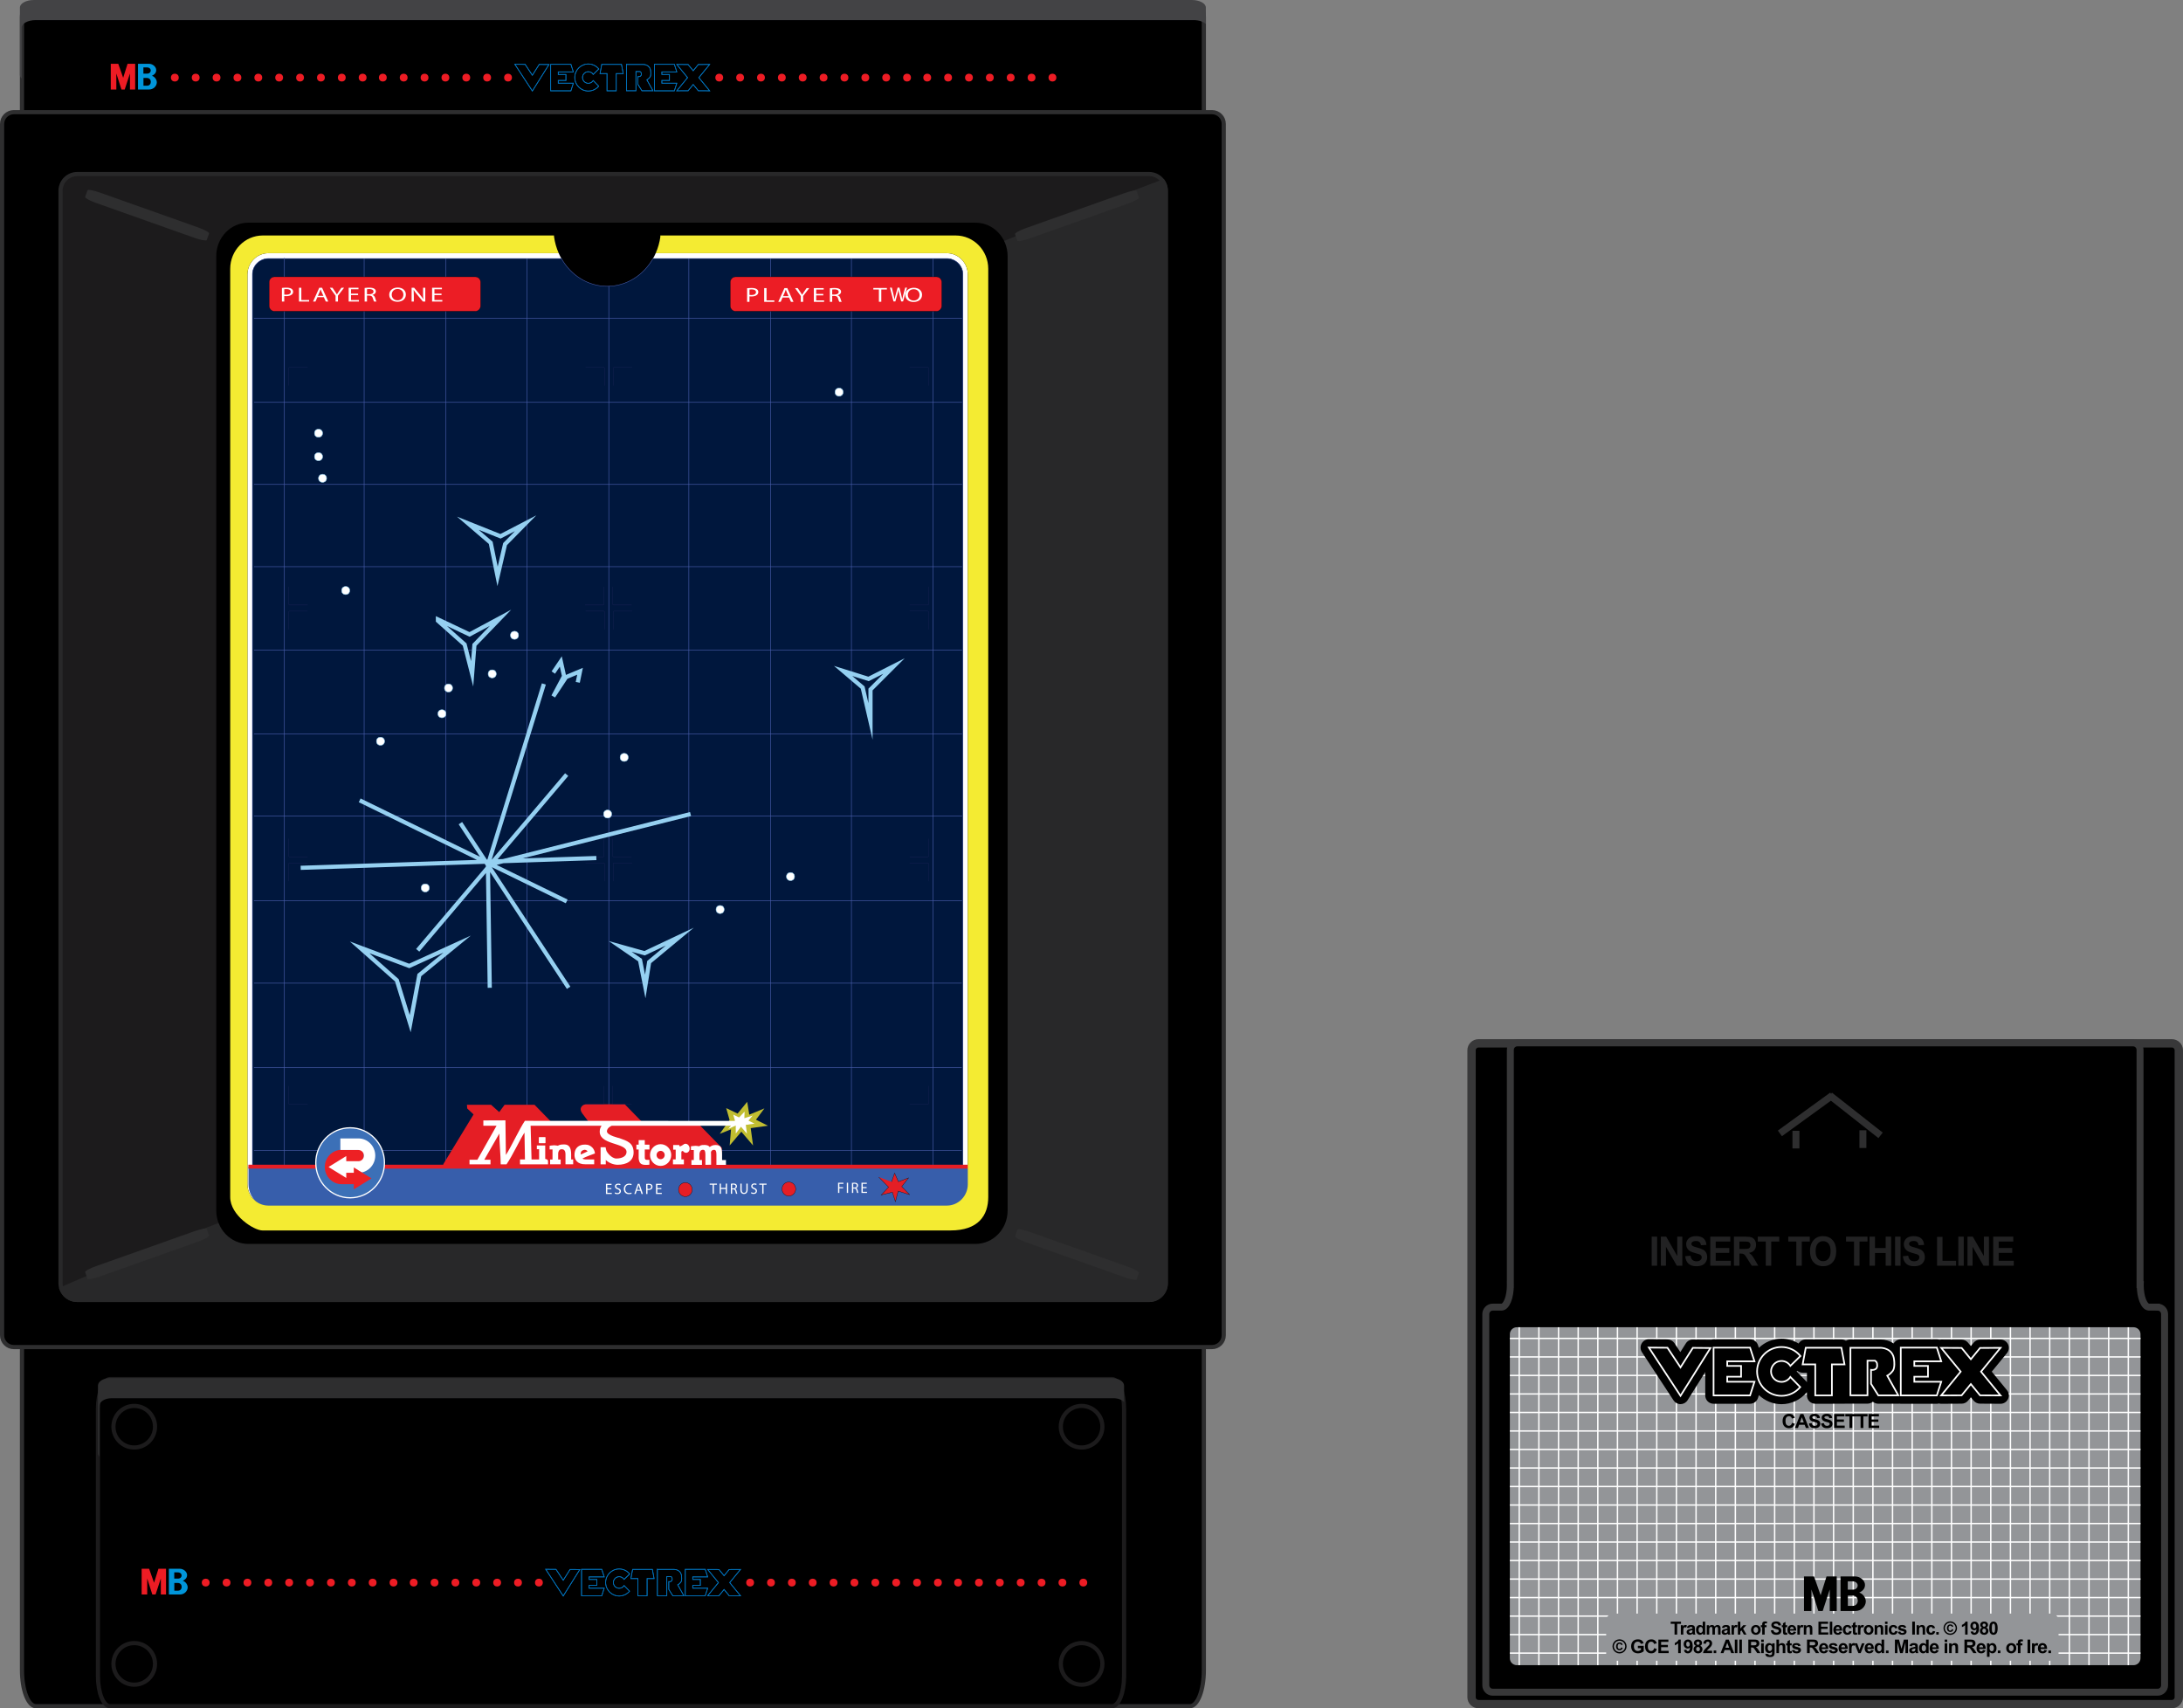 <?xml version="1.0" encoding="UTF-8" standalone="no"?>
<svg
   xmlns:dc="http://purl.org/dc/elements/1.1/"
   xmlns:cc="http://creativecommons.org/ns#"
   xmlns:rdf="http://www.w3.org/1999/02/22-rdf-syntax-ns#"
   xmlns:svg="http://www.w3.org/2000/svg"
   xmlns="http://www.w3.org/2000/svg"
   xmlns:sodipodi="http://sodipodi.sourceforge.net/DTD/sodipodi-0.dtd"
   xmlns:inkscape="http://www.inkscape.org/namespaces/inkscape"
   version="1"
   viewBox="0 0 500 391.266"
   id="svg316"
   sodipodi:docname="consolegame.svg"
   inkscape:export-filename="consolegame.png"
   inkscape:export-xdpi="29.442875"
   inkscape:export-ydpi="29.442875"
   inkscape:version="1.0.2 (e86c870879, 2021-01-15)">
  <rect x="0" y="0" width="500" height="391.266" fill="#808080" stroke="none"/>
  <defs
     id="defs320" />
  <sodipodi:namedview
     pagecolor="#ffffff"
     bordercolor="#666666"
     borderopacity="1"
     objecttolerance="10"
     gridtolerance="10"
     guidetolerance="10"
     inkscape:pageopacity="0"
     inkscape:pageshadow="2"
     inkscape:window-width="1920"
     inkscape:window-height="1017"
     id="namedview318"
     showgrid="false"
     inkscape:zoom="0.568"
     inkscape:cx="250"
     inkscape:cy="195.63307"
     inkscape:window-x="-8"
     inkscape:window-y="-8"
     inkscape:window-maximized="1"
     inkscape:current-layer="svg316"
     inkscape:document-rotation="0" />
  <path
     stroke="#2e2e2f"
     stroke-width=".957"
     stroke-miterlimit="10"
     d="M275.734 32.287c0 1.761-1.428 3.189-3.189 3.189H8.224c-1.761 0-3.189-1.428-3.189-3.189V3.899c0-1.761 1.428-3.189 3.189-3.189H272.545c1.761 0 3.189 1.428 3.189 3.189v28.388z"
     id="path2" />
  <path
     fill="#434345"
     d="M4.959 6.342c0-.957 1.433-1.733 3.2-1.733H273.391c1.206 0 2.256.362 2.801.896V1.733c0-.957-1.433-1.733-3.2-1.733H7.761C5.993 0 4.561.776 4.561 1.733v15.426c0 .304.145.589.398.837V6.342z"
     id="path4" />
  <path
     stroke="#2e2e2f"
     stroke-width=".957"
     stroke-miterlimit="10"
     d="M275.734 382.559c0 4.545-1.428 8.229-3.189 8.229H8.224c-1.761 0-3.189-3.684-3.189-8.229v-73.249c0-4.545 1.428-8.229 3.189-8.229H272.545c1.761 0 3.189 3.684 3.189 8.229v73.249z"
     id="path6" />
  <path
     stroke="#1c1b1c"
     stroke-width=".957"
     stroke-miterlimit="10"
     d="M257.461 383.915c0 3.796-1.24 6.873-2.769 6.873H25.203c-1.529 0-2.769-3.077-2.769-6.873v-61.181c0-3.796 1.24-6.873 2.769-6.873H254.693c1.529 0 2.769 3.077 2.769 6.873v61.181z"
     id="path8" />
  <path
     fill="#2e2e2f"
     d="M22.779 321.981c0-.957 1.24-1.733 2.769-1.733H255.037c1.043 0 1.952.362 2.424.896v-3.772c0-.957-1.24-1.733-2.768-1.733H25.203c-1.529 0-2.769.776-2.769 1.733v15.426c0 .304.125.589.345.837v-11.654z"
     id="path10" />
  <path
     stroke="#2e2e2f"
     stroke-width=".957"
     stroke-miterlimit="10"
     d="M277.59 25.687H3.179c-1.491 0-2.7 1.209-2.7 2.7v277.45c0 1.491 1.209 2.7 2.7 2.7H277.59c1.491 0 2.7-1.209 2.7-2.7V28.387c0-1.491-1.209-2.7-2.7-2.7z"
     id="path12" />
  <path
     fill="#1c1b1c"
     stroke="#282829"
     stroke-width=".957"
     stroke-miterlimit="10"
     d="M13.867 293.91c0 2.113 1.713 3.827 3.827 3.827H263.188c2.113 0 3.827-1.713 3.827-3.827V43.69c0-2.113-1.713-3.827-3.827-3.827H17.694c-2.113 0-3.827 1.713-3.827 3.827v250.219z"
     id="path14" />
  <path
     fill="#282829"
     stroke="#282829"
     stroke-width=".957"
     stroke-miterlimit="10"
     d="M267.014 293.91V43.69c0-.78-.234-1.506-.635-2.111-26.975 10.232-64.777 24.935-66.906 27.764-3.328 4.423-11.99 121.57-8.559 143.545 3.431 21.976 3.476 35.822-47.396 42.849-50.872 7.027-79.297 19.55-79.297 19.55s-29.186 10.715-50.114 19.962c.543 1.453 1.943 2.488 3.585 2.488H263.187c2.114 0 3.827-1.713 3.827-3.827z"
     id="path16" />
  <path
     d="M49.533 277.257c0 4.227 3.292 7.653 7.352 7.653H223.434c4.061 0 7.352-3.427 7.352-7.653V58.655c0-4.227-3.292-7.653-7.352-7.653H56.885c-4.061 0-7.352 3.427-7.352 7.653v218.601z"
     id="path18" />
  <g
     transform="matrix(0.112,0,0,0.112,-5.6494488e-6,0)"
     id="g66">
    <path
       fill="#fff"
       d="M1936.322 517.763h-595.395c-1.655 3.747-3.474 7.395-5.471 10.913h600.659c18.264 0 33.048 14.544 33.048 32.48v1853.887c0 17.937-14.784 41.241-33.048 41.241H549.262c-18.259 0-33.053-23.305-33.053-41.241V561.156c0-17.936 14.794-32.48 33.053-32.48h598.789c-1.996-3.519-3.813-7.167-5.475-10.913H548.843c-23.665 0-42.849 19.643-42.849 43.874v1859.925c0 24.231 19.184 43.875 42.849 43.875h1387.479c23.663 0 42.852-19.644 42.852-43.875V561.637c0-24.231-19.189-43.874-42.852-43.874z"
       id="path20" />
    <path
       fill="#00173d"
       stroke="#475caa"
       stroke-width=".993"
       d="M1936.116 528.676h-600.659c-19.336 34.045-54.065 56.755-93.7 56.755-39.64 0-74.367-22.71-93.706-56.755H549.262c-18.259 0-33.053 14.544-33.053 32.48v1853.887c0 17.937 14.794 41.241 33.053 41.241h1386.854c18.264 0 33.048-23.305 33.048-41.241V561.156c0-17.936-14.784-32.48-33.048-32.48z"
       id="path22" />
    <path
       fill="#475caa"
       stroke="#475caa"
       stroke-width="1.148"
       d="M581.588 527.169V2407.291M744.686 528.659v1901.174M911.981 528.659v1901.174M1077.952 528.659v1901.174m167.085-1844.6V2429.835m163.667-1901.176v1901.174m166.911-1901.174v1901.174m165.576-1901.174v1901.174m166.913-1901.448V2429.563"
       id="path24" />
    <path
       fill="none"
       stroke="#475caa"
       stroke-width="1.148"
       d="M519.26 2010.54H1966.805M519.26 1841.749H1967.44M519.26 1668.493H1967.442M519.26 1501.078H1967.446M519.26 1329.63H1967.442M519.26 1158.863H1967.446M519.26 990.621H1967.446M519.26 822.783H1967.44M519.26 650.635H1967.442M519.26 2183.379H1966.805"
       id="path26" />
    <path
       fill="#475caa"
       stroke="#475caa"
       stroke-width="1.148"
       d="M519.26 2352.466H1966.805"
       id="path28" />
    <path
       fill="#e51e25"
       d="M906.591 2380.667l61.853-101.647-12.997-12.239-.519-7.453h49.377l16.632 14.903 10.917-14.903h61.332l36.905 37.788h75.883l-14.033-18.629s-6.755-7.446-3.637-13.836c3.117-6.389 10.395-6.389 10.395-6.389h79.007l37.167 38.057h111.484l49.768 50.958v39.148l-569.531-.534"
       id="path30" />
    <path
       fill="#375eab"
       d="M508.166 2386.409v35.01c0 26.921 21.414 48.747 47.829 48.747h1376.749c26.407 0 47.822-21.826 47.822-48.747v-35.01h-1472.4z"
       id="path32" />
    <path
       fill="#e51e25"
       d="M507.936 2381.83h1473.538v7.984H507.936z"
       id="path34" />
    <path
       fill="#3c70b7"
       stroke="#fff"
       stroke-width="2.5"
       d="M786.232 2377.914c0 39.538-31.437 71.589-70.219 71.589-38.777 0-70.214-32.051-70.214-71.589 0-39.534 31.438-71.588 70.214-71.588 38.782 0 70.219 32.053 70.219 71.588z"
       id="path36" />
    <path
       fill="#ed2024"
       d="M743.747 2351.338v23.649h-45.054c-6.219 0-11.278 5.156-11.278 11.491 0 6.342 5.059 11.494 11.278 11.494h36.912v23.653h-36.912c-19.006 0-34.471-15.768-34.471-35.147 0-19.371 15.464-35.141 34.471-35.141h45.054z"
       id="path38" />
    <path
       fill="#fff"
       d="M732.944 2328.064h-36.909v23.65h36.909c6.217 0 11.275 5.159 11.275 11.493 0 6.343-5.058 11.495-11.275 11.495h-24.855v-10.558l-36.204 22.378 36.204 22.38v-10.554h24.855c19.01 0 34.471-15.767 34.471-35.142 0-19.375-15.461-35.142-34.471-35.142z"
       id="path40" />
    <path
       fill="#ed2024"
       d="M723.549 2387.416l36.2 22.38-36.2 22.381"
       id="path42" />
    <path
       fill="#c1be31"
       d="M1528.064 2253.214l4.183 26.29 31.05-12.84-17.352 23.162 24.518 12.3-35.229 4.891 4.773 35.464-23.961-28.148-23.808 28.148 2.698-32.935-23.003 9.089 20.076-28.211-6.94-24.372 23.352 11.219"
       id="path44" />
    <path
       fill="#fff"
       d="M1509.967 2292.265l-436.569-.188c-11.189 16.479-29.294 55.768-38.826 69.808 0-15.038-.952-53.278-.952-70.782l-45.159.188v10.832h27.011l-39.204 69.533h-16.121v9.466h42.905v-9.466H990.41c7.604-12.852 22.205-39.161 30.686-53.508 0 14.88 2.86 46.343 2.86 62.974h11.807c12.377-17.691 28.047-51.999 36.82-64.915 0 13.956.954 40.519.954 54.905h-10.11v10.01h57.277v-6.745c0-3.803-5.723-4.413-5.723-4.413v-27.437h-17.125v7.622h4.601v20.963h-15.451l-1.899-68.989h145.036c-1.529 2.335-2.893 5.203-3.416 8.575-4.881 31.567 54.122 25.024 54.558 44.822.191 8.599-8.84 13.646-20.878 13.646-9.537 0-19.297-12.458-20.458-16.33-1.163-3.874-1.45-6.729-1.45-6.729h-10.287v34.95h10.619v-8.945c5.73 5.841 15.562 9.831 24.431 9.831 17.664 0 33.049-7.262 32.455-26.283-.589-18.866-13.545-22.696-29.429-28.306 0 0-25.132-5.515-25.132-13.734 0-7.255 9.159-11.424 10.099-11.498h251.381l7.335-9.857z"
       id="path46" />
    <path
       fill="#fff"
       d="M1168.007 2360.484c0-13.365-4.1-20.14-14.06-20.14-7.506 0-9.986.903-13.121 2.688 0 0-4.586-.971-7.265-.975-2.674 0-9.563.975-9.563.975v7.617h5.903v20.503h-4.886v9.852h21.583v-9.852h-5.127v-12.264c0-2.609 1.512-8.689 6.768-8.689 2.505 0 8.196 0 8.196 10.285v20.449h15.729v-9.858h-4.157v-10.591zm22.989 8.965c6.469-4.018 25.647-10.594 25.647-10.594s-.149-11.413-11.891-16.737c-6.34-2.875-30.614-3.957-29.871 20.694.241 8.071 4.902 18.413 22.669 18.158h17.585v-9.854h-17.585c-2.483 0-4.697-.79-6.554-1.667zm-1.105-15.918c7.625-5.625 11.74 1.065 11.74 1.065l-13.82 6.389s-1.106-5.106 2.08-7.454zm128.688 13.57l.011-16.374h9.567v-9.855h-9.567v-9.335h-12.521v9.335h-4.697v9.855h4.697v16.062-.01c-.048 1.538-.102 8.374 3.905 12.466 4.192 4.275 16.466 2.767 18.047 2.462l-.03-9.812c-2.877.167-7.073.285-8.206-.87-1.373-1.398-1.208-3.803-1.208-3.927zm-203.001-30.22c0 .537-.426.974-.951.974h-11.768c-.527 0-.953-.437-.953-.974v-10.53c0-.537.426-.975.953-.975h11.768c.525 0 .951.438.951.975v10.53zm235.423 2.956c-11.983 0-21.696 9.945-21.696 22.216 0 12.27 9.713 22.216 21.696 22.216 11.984 0 21.697-9.946 21.697-22.216 0-12.27-9.713-22.216-21.697-22.216zm0 30.737c-4.592 0-8.322-3.815-8.322-8.521 0-4.706 3.73-8.522 8.322-8.522 4.597 0 8.324 3.816 8.324 8.522 0 4.705-3.727 8.521-8.324 8.521zm59.024-24.278c-1.237-4.995-5.61-8.169-9.77-7.091-1.133.292-2.115.887-2.947 1.669h-.016s-4.714 3.171-6.533 3.386c-2.101.249-.993-2.469-1.91-2.737h-12.181v9.569h5.149v19.897h-5.601v10.135h22.382v-10.135h-5.214v-15.763s1.23-1.501 2.885-1.545c.057.014.164 0 .238.01 1.955 2.865 5.137 4.401 8.21 3.604 4.169-1.073 6.541-5.997 5.308-10.992zm66.619 25.941v-10.591c0-13.365-1.418-19.955-13.109-20.14-6.508-.102-9.486 2.317-12.206 4.125-1.906-2.718-5.076-4.111-10.342-4.195-7.511-.118-8.086.903-11.22 2.687 0 0-4.587-.971-7.262-.974-2.68 0-9.571.974-9.571.974v7.618h5.904v20.503h-4.884v9.852h21.582v-9.852h-5.128v-12.263c0-2.61 1.513-8.69 6.769-8.69 2.511 0 5.344 0 5.344 10.285v20.449l11.674-.114-.1-20.335c0-2.149-.047-4.107-.155-5.908.962-2.237 2.729-4.306 5.787-4.306 2.509 0 5.344 0 5.344 10.284v20.449h19.531v-9.858h-7.958zm46.044-98.987l-.473 13.479 16.913-5.374-8.541 10.255 12.502 6.271-17.963 2.493 2.434 18.084-12.22-14.353-10.619 14.043-.144-16.485-15.247 7.017 13.753-16.767-3.54-12.428 11.909 5.72"
       id="path48" />
    <path
       fill="#ec1d25"
       stroke="#010101"
       stroke-width=".5"
       d="M982.878 625.429c0 6.167-4.908 11.169-10.957 11.169h-410.56c-6.049 0-10.957-5.002-10.957-11.169v-48.208c0-6.168 4.908-11.172 10.957-11.172h410.561c6.049 0 10.957 5.003 10.957 11.172v48.208zm943.034.002c0 6.168-4.914 11.17-10.959 11.17h-410.557c-6.057 0-10.96-5.002-10.96-11.17v-48.209c0-6.165 4.903-11.168 10.96-11.168h410.557c6.045 0 10.959 5.003 10.959 11.168v48.209z"
       id="path50" />
    <path
       fill="none"
       stroke="#1f2358"
       stroke-width=".6"
       d="M590.36 788.45v-35.291c0-1.076.854-1.95 1.909-1.95h36.748m625.071 37.241v-35.291c0-1.076.854-1.95 1.902-1.95h36.749m-56.46 37.242v-35.292c0-1.076-.854-1.95-1.902-1.95h-36.748m701.3 37.242v-35.292c0-1.076-.854-1.95-1.903-1.95h-36.745M590.36 1287.015v-35.29c0-1.077.854-1.95 1.906-1.95h36.748m625.074 37.24v-35.29c0-1.077.854-1.95 1.902-1.95h36.749m-56.46 37.244v-35.293c0-1.077-.854-1.95-1.902-1.95h-36.748m701.3 37.243v-35.293c0-1.077-.854-1.95-1.903-1.95h-36.745m38.648-49.728v35.291c0 1.078-.854 1.951-1.907 1.951h-36.745m-625.075-37.242v35.291c0 1.075-.852 1.948-1.901 1.948h-36.751m56.46-37.242v35.294c0 1.075.854 1.948 1.901 1.948h36.748m-701.299-37.242v35.294c0 1.075.854 1.948 1.903 1.948h36.748m-38.651 564.702V1766.7c0-1.078.854-1.951 1.906-1.951h36.748m625.074 37.24V1766.7c0-1.078.854-1.951 1.902-1.951h36.749m-56.46 37.243V1766.7c0-1.078-.854-1.951-1.902-1.951h-36.748m701.3 37.243V1766.7c0-1.078-.854-1.951-1.903-1.951h-36.745m38.648-49.728v35.292c0 1.078-.854 1.951-1.907 1.951h-36.745m-625.075-37.243v35.292c0 1.075-.852 1.948-1.901 1.948h-36.751m56.46-37.24v35.292c0 1.075.854 1.948 1.901 1.948h36.748m-701.299-37.24v35.292c0 1.075.854 1.948 1.903 1.948h36.748m1269.918 468.744v35.292c0 1.078-.854 1.952-1.907 1.952h-36.745m-625.075-37.244v35.292c0 1.075-.852 1.948-1.901 1.948h-36.751m56.46-37.24v35.292c0 1.075.854 1.948 1.901 1.948h36.748m-701.299-37.24v35.292c0 1.075.854 1.948 1.903 1.948h36.748"
       id="path52" />
    <path
       fill="#fff"
       d="M1250.152 2431.917h-8.218v7.524h9.159v2.26h-11.889v-20.868h11.416v2.261h-8.687v6.593h8.218v2.23zm7.555 6.503c1.224.743 3.011 1.36 4.896 1.36 2.79 0 4.421-1.454 4.421-3.561 0-1.951-1.13-3.063-3.983-4.147-3.45-1.21-5.583-2.973-5.583-5.915 0-3.252 2.726-5.667 6.837-5.667 2.165 0 3.732.497 4.676 1.021l-.756 2.199c-.688-.372-2.098-.99-4.016-.99-2.882 0-3.98 1.703-3.98 3.128 0 1.951 1.286 2.911 4.2 4.023 3.575 1.363 5.398 3.066 5.398 6.134 0 3.221-2.415 6.005-7.405 6.005-2.037 0-4.266-.588-5.393-1.33l.688-2.26zm34.064 2.6c-1.005.498-3.012.991-5.583.991-5.961 0-10.449-3.715-10.449-10.557 0-6.536 4.488-10.964 11.042-10.964 2.635 0 4.297.558 5.019.931l-.657 2.197c-1.034-.494-2.512-.867-4.267-.867-4.955 0-8.249 3.127-8.249 8.609 0 5.108 2.979 8.39 8.126 8.39 1.66 0 3.355-.339 4.455-.866l.563 2.136zm10.41-5.881l-2.195 6.563h-2.825l7.186-20.868h3.293l7.214 20.868h-2.917l-2.26-6.563h-7.496zm6.929-2.105l-2.07-6.01c-.469-1.36-.783-2.6-1.094-3.809h-.067c-.311 1.239-.655 2.509-1.066 3.778l-2.069 6.04h6.366zm12.292-11.955c1.316-.215 3.041-.403 5.24-.403 2.696 0 4.671.622 5.927 1.736 1.161.992 1.851 2.507 1.851 4.367 0 1.888-.566 3.372-1.63 4.457-1.444 1.519-3.796 2.291-6.462 2.291-.819 0-1.569-.03-2.195-.185v8.359h-2.73v-20.622zm2.731 10.063c.595.157 1.349.219 2.257.219 3.294 0 5.301-1.579 5.301-4.461 0-2.755-1.976-4.085-4.985-4.085-1.196 0-2.104.091-2.572.215v8.112zm28.353.775h-8.218v7.524h9.158v2.26h-11.888v-20.868h11.419v2.261h-8.689v6.593h8.218v2.23zM576.527 588.815c2.319-.292 5.36-.542 9.228-.542 4.75 0 8.234.835 10.444 2.34 2.041 1.337 3.261 3.384 3.261 5.89 0 2.549-.996 4.555-2.873 6.016-2.546 2.047-6.686 3.091-11.383 3.091-1.437 0-2.762-.042-3.872-.25v11.279h-4.805v-27.824zm4.805 13.578c1.05.208 2.379.292 3.983.292 5.799 0 9.335-2.131 9.335-6.016 0-3.718-3.483-5.516-8.785-5.516-2.099 0-3.703.126-4.534.292v10.948zm30.102-13.912h4.809v25.108h15.91v3.049h-20.719v-28.157zm37.613 19.3l-3.864 8.857h-4.974l12.653-28.157h5.803l12.708 28.157h-5.14l-3.979-8.857h-13.207zm12.213-2.84l-3.645-8.105c-.833-1.837-1.383-3.508-1.935-5.137h-.112c-.551 1.671-1.161 3.382-1.876 5.096l-3.647 8.147h11.215zm25.017 11.697v-11.947l-11.767-16.21h5.469l5.249 7.771c1.436 2.13 2.542 3.844 3.704 5.807h.112c1.05-1.839 2.318-3.677 3.755-5.807l5.356-7.771h5.473l-12.485 16.168v11.989h-4.866zm46.015-13.2h-14.48v10.151h16.137v3.049h-20.942v-28.157h20.112v3.05h-15.307v8.898h14.48v3.009zm13.411-14.581c2.433-.376 5.915-.584 9.231-.584 5.137 0 8.45.71 10.773 2.298 1.879 1.252 2.929 3.174 2.929 5.347 0 3.718-3.093 6.184-7.017 7.185v.126c2.874.752 4.586 2.758 5.468 5.682 1.218 3.927 2.1 6.642 2.874 7.729h-4.973c-.607-.794-1.437-3.216-2.487-6.726-1.105-3.885-3.093-5.348-7.459-5.474h-4.531v12.199h-4.808v-27.782zm4.808 12.826h4.918c5.141 0 8.401-2.131 8.401-5.347 0-3.634-3.484-5.223-8.568-5.266-2.32 0-3.977.168-4.751.336v10.277zm79.492.585c0 9.692-7.794 14.832-17.295 14.832-9.834 0-16.743-5.766-16.743-14.289 0-8.939 7.348-14.788 17.295-14.788 10.165-.001 16.743 5.889 16.743 14.245zm-28.901.46c0 6.016 4.31 11.405 11.881 11.405 7.625 0 11.935-5.307 11.935-11.699 0-5.598-3.868-11.446-11.882-11.446-7.955 0-11.934 5.555-11.934 11.74zm40.652 13.91v-28.157h5.248l11.935 14.247c2.763 3.3 4.92 6.266 6.686 9.147l.111-.042c-.439-3.759-.55-7.185-.55-11.572V588.48h4.53v28.157h-4.861l-11.826-14.287c-2.598-3.134-5.085-6.35-6.961-9.4l-.164.042c.275 3.55.387 6.935.387 11.614v12.031h-4.535zm61.147-13.2h-14.474v10.151h16.133v3.049h-20.942v-28.157h20.112v3.05h-15.303v8.898h14.474v3.009zm624.959-14c2.324-.292 5.36-.542 9.229-.542 4.754 0 8.233.835 10.443 2.34 2.045 1.336 3.26 3.384 3.26 5.89 0 2.549-.995 4.554-2.874 6.016-2.542 2.047-6.686 3.092-11.38 3.092-1.436 0-2.766-.042-3.868-.25v11.279h-4.81v-27.825zm4.81 13.579c1.049.208 2.376.292 3.976.292 5.804 0 9.34-2.131 9.34-6.016 0-3.719-3.48-5.516-8.785-5.516-2.098 0-3.703.126-4.53.292v10.948zm30.098-13.913h4.81v25.108h15.912v3.049h-20.722v-28.157zm37.616 19.302l-3.865 8.855h-4.975l12.654-28.157H1610l12.707 28.157h-5.137l-3.979-8.855h-13.207zm12.213-2.842l-3.646-8.105c-.833-1.837-1.382-3.508-1.937-5.137h-.108c-.555 1.671-1.16 3.384-1.879 5.096l-3.647 8.147h11.217zm25.014 11.697v-11.947l-11.77-16.21h5.467l5.253 7.771c1.436 2.131 2.539 3.843 3.701 5.808h.11c1.052-1.839 2.318-3.676 3.756-5.808l5.361-7.771h5.471l-12.487 16.168v11.989h-4.862zm46.014-13.201h-14.476v10.152h16.134v3.049h-20.942v-28.157h20.112v3.049h-15.304v8.9h14.476v3.007zm13.414-14.58c2.432-.376 5.914-.584 9.229-.584 5.137 0 8.454.711 10.775 2.297 1.877 1.253 2.927 3.177 2.927 5.348 0 3.718-3.092 6.182-7.017 7.186v.124c2.873.752 4.587 2.758 5.473 5.682 1.214 3.927 2.099 6.642 2.872 7.729h-4.973c-.609-.794-1.436-3.216-2.487-6.726-1.104-3.885-3.096-5.348-7.458-5.472h-4.529v12.198h-4.812V589.48zm4.812 12.826h4.916c5.136 0 8.397-2.13 8.397-5.347 0-3.634-3.481-5.223-8.564-5.263-2.319 0-3.979.167-4.749.333v10.277zm95.502-10.293h-11.39v-3.091h27.727v3.091h-11.443v25.066h-4.894v-25.066zm88.283 10.695c0 9.692-7.833 14.831-17.394 14.831-9.886 0-16.833-5.765-16.833-14.288 0-8.94 7.385-14.788 17.39-14.788 10.223-.001 16.837 5.889 16.837 14.245zm-29.06.459c0 6.016 4.332 11.405 11.94 11.405 7.67 0 12.008-5.307 12.008-11.699 0-5.598-3.891-11.445-11.946-11.445-8.005.001-12.002 5.556-12.002 11.739z"
       id="path54" />
    <path
       fill="#fff"
       d="M1827.208 616.395l-7.255-28.158h3.902l3.393 14.248c.852 3.508 1.616 7.018 2.127 9.733h.083c.468-2.8 1.358-6.142 2.337-9.776l3.818-14.205h3.86l3.479 14.288c.81 3.342 1.572 6.684 1.995 9.651h.086c.594-3.092 1.399-6.226 2.292-9.734l3.776-14.205h3.777l-8.104 28.158h-3.864l-3.606-14.663c-.891-3.593-1.485-6.35-1.87-9.192h-.085c-.505 2.799-1.144 5.557-2.204 9.192l-4.074 14.663h-3.863zm-369.833 1806.326h-6.157v-2.291h14.986v2.291h-6.186v18.578h-2.644v-18.578zm16.996-2.291v8.729h9.791v-8.729h2.644v20.869h-2.644v-9.784h-9.791v9.784h-2.614v-20.869h2.614zm20.273.279c1.322-.279 3.213-.437 5.016-.437 2.795 0 4.597.527 5.855 1.702 1.023.931 1.594 2.354 1.594 3.964 0 2.758-1.682 4.585-3.814 5.327v.095c1.561.557 2.494 2.042 2.972 4.211.661 2.909 1.142 4.921 1.561 5.728h-2.702c-.327-.588-.78-2.385-1.352-4.984-.6-2.883-1.681-3.964-4.053-4.058h-2.465v9.042h-2.611v-20.59zm2.611 9.505h2.675c2.794 0 4.565-1.578 4.565-3.963 0-2.694-1.894-3.873-4.655-3.903-1.264 0-2.161.125-2.585.249v7.617zm19.457-9.784v12.354c0 4.676 2.019 6.657 4.721 6.657 3.005 0 4.925-2.045 4.925-6.657v-12.354h2.64v12.169c0 6.41-3.271 9.039-7.654 9.039-4.147 0-7.269-2.445-7.269-8.917v-12.291h2.637zm19.767 17.588c1.171.742 2.883 1.36 4.685 1.36 2.673 0 4.234-1.455 4.234-3.562 0-1.951-1.079-3.063-3.812-4.147-3.307-1.21-5.349-2.973-5.349-5.915 0-3.252 2.611-5.666 6.548-5.666 2.074 0 3.574.496 4.475 1.021l-.72 2.2c-.662-.373-2.012-.99-3.846-.99-2.763 0-3.814 1.702-3.814 3.127 0 1.951 1.231 2.912 4.024 4.023 3.426 1.363 5.167 3.066 5.167 6.134 0 3.221-2.313 6.006-7.089 6.006-1.953 0-4.085-.589-5.164-1.331l.661-2.26zm22.314-15.297h-6.158v-2.291h14.988v2.291h-6.187v18.578h-2.644v-18.578zm155.072-4.011h10.905v2.261h-8.294v6.937h7.66v2.227h-7.66v9.445h-2.611v-20.87zm20.542 0v20.869h-2.611v-20.869h2.611zm7.869.28c1.322-.279 3.215-.437 5.016-.437 2.797 0 4.598.527 5.855 1.702 1.024.931 1.596 2.354 1.596 3.964 0 2.758-1.683 4.585-3.815 5.327v.095c1.562.557 2.492 2.042 2.972 4.211.664 2.909 1.143 4.921 1.563 5.728h-2.705c-.327-.588-.779-2.385-1.35-4.984-.602-2.882-1.681-3.964-4.056-4.058h-2.463v9.042h-2.612v-20.59zm2.613 9.505h2.673c2.794 0 4.565-1.578 4.565-3.963 0-2.693-1.892-3.873-4.653-3.903-1.264 0-2.163.125-2.585.249v7.617zm27.33 1.3h-7.87v7.523h8.771v2.261h-11.384v-20.869h10.935v2.261h-8.321v6.594h7.87v2.23z"
       id="path56" />
    <ellipse
       cx="1401.559"
       cy="2432.698"
       fill="#e51e25"
       stroke="#010101"
       stroke-width=".574"
       rx="13.995"
       ry="14.328"
       id="ellipse58" />
    <ellipse
       cx="1613.186"
       cy="2431.548"
       fill="#e51e25"
       stroke="#010101"
       stroke-width=".574"
       rx="13.994"
       ry="14.329"
       id="ellipse60" />
    <path
       fill="#e51e25"
       stroke="#010101"
       stroke-width=".574"
       d="M1796.987 2407.072l20.156 20.637-15.116 16.052 22.953-5.733 6.159 19.492 5.598-21.783 23.515 7.45-16.236-16.623 13.996-17.772-20.714 7.799-7.84-17.544-6.158 17.773"
       id="path62" />
    <path
       fill="#f4eb32"
       d="M1954.33 481.557h-603.971v2.212h.153c-1.617 12.011-4.91 23.426-9.585 33.994h595.395c23.663 0 42.852 19.643 42.852 43.874v1859.925c0 24.231-19.188 43.875-42.852 43.875H548.843c-23.665 0-42.849-19.644-42.849-43.875V561.637c0-24.231 19.184-43.874 42.849-43.874h593.733c-4.671-10.567-7.966-21.983-9.585-33.994v-2.212H537.434c-36.81 0-66.651 30.556-66.651 68.25V2448.01c0 37.693 48.884 68.25 65.7 68.25h1407.375c56.808 0 77.129-30.557 77.129-68.25V549.806c0-37.693-29.846-68.249-66.657-68.249z"
       id="path64" />
  </g>
  <path
     fill="#2e2e2f"
     d="M260.871 45.243c.087.244-1.058.873-2.556 1.404l-22.425 7.957c-1.498.532-2.783.765-2.869.521l-.533-1.502c-.087-.244 1.058-.873 2.556-1.404l22.425-7.957c1.498-.532 2.783-.765 2.87-.52l.533 1.502zM232.488 283.143c-.087.244 1.058.873 2.556 1.404l22.425 7.957c1.498.532 2.783.765 2.869.521l.533-1.502c.087-.244-1.058-.873-2.556-1.404l-22.425-7.957c-1.498-.532-2.783-.765-2.87-.521l-.533 1.502zM19.503 45.097c-.087.244 1.058.873 2.556 1.404l22.425 7.957c1.498.532 2.783.765 2.869.521l.533-1.502c.087-.244-1.058-.873-2.556-1.404l-22.425-7.957c-1.498-.532-2.783-.765-2.87-.521l-.533 1.502zm28.383 237.9c.087.244-1.058.873-2.556 1.405l-22.425 7.957c-1.498.532-2.783.765-2.869.521l-.533-1.502c-.087-.244 1.058-.873 2.556-1.404l22.425-7.957c1.498-.532 2.783-.765 2.87-.521l.533 1.502z"
     id="path68" />
  <g
     stroke="#95d0f1"
     stroke-miterlimit="10"
     transform="matrix(0.112,0,0,0.112,-5.6494488e-6,0)"
     id="g102">
    <path
       fill="none"
       stroke-width="8.504"
       d="M1017.54 1178.709l-14-68.666-46.666-40 66.666 26.666 51.334-26.666-42 42.666zm-47.333 139.999l-4.667 59.371-15.333-60.037-54.667-48.667v-2.667l64.667 30.667 63.333-34zm161.333 56.665l15.334-22.667 6.666 30-22 41.334 26-39.334 28.667-12-4.667 22.667m38 359.328l-604.666 20m120.666-138l423.334 206.667m-217.334-160l221.334 336.667m-161.334 0l-3.807-255.334m-143.526 178.667l304.667-359.333m253.333 80.666l-414.474 104.142m114.474-370.141l-114.474 370.141M857.54 1994.033l-18.666 99.333-27.334-88.667-76-67.333 101.334 38 98-44.667zm470-26.667l62.667-52-72 34-50-14 40.667 28 10.666 54zm452.666-557.329l48-48-52 26.336-52-16.336 40 34 16 69.334z"
       id="path70" />
    <circle
       cx="706.899"
       cy="1207.597"
       r="8.25"
       fill="#fff"
       id="circle72" />
    <circle
       cx="1052.207"
       cy="1299.092"
       r="8.25"
       fill="#fff"
       id="circle74" />
    <circle
       cx="1006.541"
       cy="1378.079"
       r="8.25"
       fill="#fff"
       id="circle76" />
    <circle
       cx="917.207"
       cy="1406.952"
       r="8.25"
       fill="#fff"
       id="circle78" />
    <circle
       cx="903.79"
       cy="1459.584"
       r="8.25"
       fill="#fff"
       id="circle80" />
    <circle
       cx="778.146"
       cy="1515.832"
       r="8.25"
       fill="#fff"
       id="circle82" />
    <circle
       cx="659.652"
       cy="978.108"
       r="8.25"
       fill="#fff"
       id="circle84" />
    <circle
       cx="651.402"
       cy="933.86"
       r="8.25"
       fill="#fff"
       id="circle86" />
    <circle
       cx="651.402"
       cy="885.863"
       r="8.25"
       fill="#fff"
       id="circle88" />
    <circle
       cx="1715.956"
       cy="801.867"
       r="8.25"
       fill="#fff"
       id="circle90" />
    <circle
       cx="1616.604"
       cy="1792.567"
       r="8.25"
       fill="#fff"
       id="circle92" />
    <circle
       cx="1472.611"
       cy="1859.951"
       r="8.25"
       fill="#fff"
       id="circle94" />
    <circle
       cx="1276.457"
       cy="1548.83"
       r="8.25"
       fill="#fff"
       id="circle96" />
    <circle
       cx="1242.584"
       cy="1664.701"
       r="8.25"
       fill="#fff"
       id="circle98" />
    <circle
       cx="869.641"
       cy="1815.816"
       r="8.25"
       fill="#fff"
       id="circle100" />
  </g>
  <g
     transform="matrix(0.112,0,0,0.112,-5.6494488e-6,0)"
     id="g188">
    <g
       fill-rule="evenodd"
       clip-rule="evenodd"
       id="g108">
      <path
         fill="#ed1c24"
         d="M260.875 130.432h15.546v52.623h-10.652v-32.832l-10.738 32.832h-6.662l-10.467-32.832v32.832H226.54v-52.623h15.304l10.06 28.608"
         id="path104" />
      <path
         fill="#0095da"
         d="M282.218 130.432h22.566c7.138 0 14.712 5.89 14.681 12.921-.031 6.87-5.274 9.947-8.794 11.711 5.695 1.427 10.265 8.147 10.018 13.742-.314 7.105-6.602 14.249-15.904 14.249h-22.566v-52.623h-.001zm11.011 7.402h7.068c10.807 0 10.376 12.727.544 12.727h-7.612v-12.727zm.136 21.624h7.069c10.806 0 10.375 15.768.543 15.768h-7.612v-15.768z"
         id="path106" />
    </g>
    <circle
       cx="357.54"
       cy="158.709"
       r="8"
       fill="#ed1c24"
       fill-rule="evenodd"
       clip-rule="evenodd"
       id="circle110" />
    <circle
       cx="400.207"
       cy="158.709"
       r="8"
       fill="#ed1c24"
       fill-rule="evenodd"
       clip-rule="evenodd"
       id="circle112" />
    <circle
       cx="442.874"
       cy="158.709"
       r="8"
       fill="#ed1c24"
       fill-rule="evenodd"
       clip-rule="evenodd"
       id="circle114" />
    <circle
       cx="485.54"
       cy="158.709"
       r="8"
       fill="#ed1c24"
       fill-rule="evenodd"
       clip-rule="evenodd"
       id="circle116" />
    <circle
       cx="528.207"
       cy="158.709"
       r="8"
       fill="#ed1c24"
       fill-rule="evenodd"
       clip-rule="evenodd"
       id="circle118" />
    <circle
       cx="570.874"
       cy="158.709"
       r="8"
       fill="#ed1c24"
       fill-rule="evenodd"
       clip-rule="evenodd"
       id="circle120" />
    <circle
       cx="613.615"
       cy="158.709"
       r="8"
       fill="#ed1c24"
       fill-rule="evenodd"
       clip-rule="evenodd"
       id="circle122" />
    <circle
       cx="656.282"
       cy="158.709"
       r="8"
       fill="#ed1c24"
       fill-rule="evenodd"
       clip-rule="evenodd"
       id="circle124" />
    <circle
       cx="698.948"
       cy="158.709"
       r="8"
       fill="#ed1c24"
       fill-rule="evenodd"
       clip-rule="evenodd"
       id="circle126" />
    <circle
       cx="741.615"
       cy="158.709"
       r="8"
       fill="#ed1c24"
       fill-rule="evenodd"
       clip-rule="evenodd"
       id="circle128" />
    <circle
       cx="782.873"
       cy="158.709"
       r="8"
       fill="#ed1c24"
       fill-rule="evenodd"
       clip-rule="evenodd"
       id="circle130" />
    <circle
       cx="825.54"
       cy="158.709"
       r="8"
       fill="#ed1c24"
       fill-rule="evenodd"
       clip-rule="evenodd"
       id="circle132" />
    <circle
       cx="868.207"
       cy="158.709"
       r="8"
       fill="#ed1c24"
       fill-rule="evenodd"
       clip-rule="evenodd"
       id="circle134" />
    <circle
       cx="910.873"
       cy="158.709"
       r="8"
       fill="#ed1c24"
       fill-rule="evenodd"
       clip-rule="evenodd"
       id="circle136" />
    <circle
       cx="953.54"
       cy="158.709"
       r="8"
       fill="#ed1c24"
       fill-rule="evenodd"
       clip-rule="evenodd"
       id="circle138" />
    <circle
       cx="996.207"
       cy="158.709"
       r="8"
       fill="#ed1c24"
       fill-rule="evenodd"
       clip-rule="evenodd"
       id="circle140" />
    <circle
       cx="1038.948"
       cy="158.709"
       r="8"
       fill="#ed1c24"
       fill-rule="evenodd"
       clip-rule="evenodd"
       id="circle142" />
    <circle
       cx="1470.874"
       cy="158.709"
       r="8"
       fill="#ed1c24"
       fill-rule="evenodd"
       clip-rule="evenodd"
       id="circle144" />
    <circle
       cx="1513.54"
       cy="158.709"
       r="8"
       fill="#ed1c24"
       fill-rule="evenodd"
       clip-rule="evenodd"
       id="circle146" />
    <circle
       cx="1556.207"
       cy="158.709"
       r="8"
       fill="#ed1c24"
       fill-rule="evenodd"
       clip-rule="evenodd"
       id="circle148" />
    <circle
       cx="1598.874"
       cy="158.709"
       r="8"
       fill="#ed1c24"
       fill-rule="evenodd"
       clip-rule="evenodd"
       id="circle150" />
    <circle
       cx="1641.54"
       cy="158.709"
       r="8"
       fill="#ed1c24"
       fill-rule="evenodd"
       clip-rule="evenodd"
       id="circle152" />
    <circle
       cx="1684.207"
       cy="158.709"
       r="8"
       fill="#ed1c24"
       fill-rule="evenodd"
       clip-rule="evenodd"
       id="circle154" />
    <circle
       cx="1726.948"
       cy="158.709"
       r="8"
       fill="#ed1c24"
       fill-rule="evenodd"
       clip-rule="evenodd"
       id="circle156" />
    <circle
       cx="1769.615"
       cy="158.709"
       r="8"
       fill="#ed1c24"
       fill-rule="evenodd"
       clip-rule="evenodd"
       id="circle158" />
    <circle
       cx="1812.282"
       cy="158.709"
       r="8"
       fill="#ed1c24"
       fill-rule="evenodd"
       clip-rule="evenodd"
       id="circle160" />
    <circle
       cx="1854.948"
       cy="158.709"
       r="8"
       fill="#ed1c24"
       fill-rule="evenodd"
       clip-rule="evenodd"
       id="circle162" />
    <circle
       cx="1896.206"
       cy="158.709"
       r="8"
       fill="#ed1c24"
       fill-rule="evenodd"
       clip-rule="evenodd"
       id="circle164" />
    <circle
       cx="1938.873"
       cy="158.709"
       r="8"
       fill="#ed1c24"
       fill-rule="evenodd"
       clip-rule="evenodd"
       id="circle166" />
    <circle
       cx="1981.54"
       cy="158.709"
       r="8"
       fill="#ed1c24"
       fill-rule="evenodd"
       clip-rule="evenodd"
       id="circle168" />
    <circle
       cx="2024.206"
       cy="158.709"
       r="8"
       fill="#ed1c24"
       fill-rule="evenodd"
       clip-rule="evenodd"
       id="circle170" />
    <circle
       cx="2066.873"
       cy="158.709"
       r="8"
       fill="#ed1c24"
       fill-rule="evenodd"
       clip-rule="evenodd"
       id="circle172" />
    <circle
       cx="2109.54"
       cy="158.709"
       r="8"
       fill="#ed1c24"
       fill-rule="evenodd"
       clip-rule="evenodd"
       id="circle174" />
    <circle
       cx="2152.282"
       cy="158.709"
       r="8"
       fill="#ed1c24"
       fill-rule="evenodd"
       clip-rule="evenodd"
       id="circle176" />
    <g
       fill="none"
       stroke="#0072bc"
       stroke-width="1.417"
       stroke-miterlimit="10"
       id="g186">
      <path
         d="M1052.874 131.469l35.826 54.645 33.942-54.151-19.949-.179-13.991 22.113-14.785-22.236zm171.442 44.766c-5.073 6.063-12.697 9.919-21.221 9.919-15.275 0-27.657-12.382-27.657-27.657s12.382-27.656 27.657-27.656c8.669 0 16.405 3.986 21.476 10.229l-11.422 11.145c-2.095-3.345-5.814-5.57-10.054-5.57-6.546 0-11.854 5.308-11.854 11.853 0 6.547 5.308 11.854 11.854 11.854 4.239 0 7.959-2.224 10.054-5.57l11.167 11.453zm17.042-25.703v35.125h18.857v-35.125h14.282l-3.518-18.856h-40.386l-3.518 18.856zm39.834-18.796v53.814h19.327v-39.2h8.485c2.593 1.65 2.357 3.771 2.357 3.771 1.414 8.014-6.836 6.6-6.836 6.6v15.792l8.25 13.104h22.629l-12.492-22.296c3.77-1.886 6.363-5.657 6.363-5.657 2.592-3.536 1.414-12.021 1.414-12.021-1.18-14.143-15.321-13.907-15.321-13.907h-34.176zm57.041-.176v54.111h40.872l4.95-15.495h-30.501v-5.693h15.498v-12.211h-15.498v-5.217h30.501l-4.95-15.495h-25.551zm-212.082.001v54.11h41.336l5.005-15.495h-30.847v-5.693h15.674v-12.209h-15.674v-5.219h30.847l-5.005-15.494h-25.842z"
         id="path178" />
      <path
         d="M1407.164 131.906l-23.153-.131 22.07 26.966-22.067 26.953 23.176-.132 10.422-12.734 10.418 12.734 23.176.132-22.069-26.953 22.071-26.966-23.154.131-10.442 12.757z"
         id="path180" />
      <path
         d="M1052.874 131.469l35.826 54.645 33.942-54.151-19.949-.179-13.991 22.113-14.785-22.236zm171.442 44.766c-5.073 6.063-12.697 9.919-21.221 9.919-15.275 0-27.657-12.382-27.657-27.657s12.382-27.656 27.657-27.656c8.669 0 16.405 3.986 21.476 10.229l-11.422 11.145c-2.095-3.345-5.814-5.57-10.054-5.57-6.546 0-11.854 5.308-11.854 11.853 0 6.547 5.308 11.854 11.854 11.854 4.239 0 7.959-2.224 10.054-5.57l11.167 11.453zm17.042-25.703v35.125h18.857v-35.125h14.282l-3.518-18.856h-40.386l-3.518 18.856zm39.834-18.796v53.814h19.327v-39.2h8.485c2.593 1.65 2.357 3.771 2.357 3.771 1.414 8.014-6.836 6.6-6.836 6.6v15.792l8.25 13.104h22.629l-12.492-22.296c3.77-1.886 6.363-5.657 6.363-5.657 2.592-3.536 1.414-12.021 1.414-12.021-1.18-14.143-15.321-13.907-15.321-13.907h-34.176zm57.041-.176v54.111h40.872l4.95-15.495h-30.501v-5.693h15.498v-12.211h-15.498v-5.217h30.501l-4.95-15.495h-25.551zm-212.082.001v54.11h41.336l5.005-15.495h-30.847v-5.693h15.674v-12.209h-15.674v-5.219h30.847l-5.005-15.494h-25.842z"
         id="path182" />
      <path
         d="M1407.164 131.906l-23.153-.131 22.07 26.966-22.067 26.953 23.176-.132 10.422-12.734 10.418 12.734 23.176.132-22.069-26.953 22.071-26.966-23.154.131-10.442 12.757z"
         id="path184" />
    </g>
  </g>
  <g
     transform="matrix(0.112,0,0,0.112,-5.6494488e-6,0)"
     id="g282">
    <g
       fill-rule="evenodd"
       clip-rule="evenodd"
       id="g194">
      <path
         fill="#ed1c24"
         d="M324.004 3208.123h15.546v52.623h-10.652v-32.833l-10.738 32.833h-6.662l-10.467-32.833v32.833h-11.362v-52.623h15.304l10.06 28.607"
         id="path190" />
      <path
         fill="#0095da"
         d="M345.347 3208.123h22.566c7.138 0 14.712 5.89 14.681 12.921-.031 6.869-5.274 9.947-8.794 11.711 5.695 1.427 10.265 8.147 10.018 13.742-.314 7.105-6.602 14.249-15.904 14.249h-22.566v-52.623h-.001zm11.011 7.401h7.068c10.807 0 10.376 12.727.544 12.727h-7.612v-12.727zm.136 21.625h7.069c10.806 0 10.375 15.768.543 15.768h-7.612v-15.768z"
         id="path192" />
    </g>
    <circle
       cx="420.669"
       cy="3236.4"
       r="8"
       fill="#ed1c24"
       fill-rule="evenodd"
       clip-rule="evenodd"
       id="circle196" />
    <circle
       cx="463.335"
       cy="3236.4"
       r="8"
       fill="#ed1c24"
       fill-rule="evenodd"
       clip-rule="evenodd"
       id="circle198" />
    <circle
       cx="506.002"
       cy="3236.4"
       r="8"
       fill="#ed1c24"
       fill-rule="evenodd"
       clip-rule="evenodd"
       id="circle200" />
    <circle
       cx="548.669"
       cy="3236.4"
       r="8"
       fill="#ed1c24"
       fill-rule="evenodd"
       clip-rule="evenodd"
       id="circle202" />
    <circle
       cx="591.335"
       cy="3236.4"
       r="8"
       fill="#ed1c24"
       fill-rule="evenodd"
       clip-rule="evenodd"
       id="circle204" />
    <circle
       cx="634.002"
       cy="3236.4"
       r="8"
       fill="#ed1c24"
       fill-rule="evenodd"
       clip-rule="evenodd"
       id="circle206" />
    <circle
       cx="676.744"
       cy="3236.4"
       r="8"
       fill="#ed1c24"
       fill-rule="evenodd"
       clip-rule="evenodd"
       id="circle208" />
    <circle
       cx="719.411"
       cy="3236.4"
       r="8"
       fill="#ed1c24"
       fill-rule="evenodd"
       clip-rule="evenodd"
       id="circle210" />
    <circle
       cx="762.077"
       cy="3236.4"
       r="8"
       fill="#ed1c24"
       fill-rule="evenodd"
       clip-rule="evenodd"
       id="circle212" />
    <circle
       cx="804.744"
       cy="3236.4"
       r="8"
       fill="#ed1c24"
       fill-rule="evenodd"
       clip-rule="evenodd"
       id="circle214" />
    <circle
       cx="846.002"
       cy="3236.4"
       r="8"
       fill="#ed1c24"
       fill-rule="evenodd"
       clip-rule="evenodd"
       id="circle216" />
    <circle
       cx="888.668"
       cy="3236.4"
       r="8"
       fill="#ed1c24"
       fill-rule="evenodd"
       clip-rule="evenodd"
       id="circle218" />
    <circle
       cx="931.335"
       cy="3236.4"
       r="8"
       fill="#ed1c24"
       fill-rule="evenodd"
       clip-rule="evenodd"
       id="circle220" />
    <circle
       cx="974.002"
       cy="3236.4"
       r="8"
       fill="#ed1c24"
       fill-rule="evenodd"
       clip-rule="evenodd"
       id="circle222" />
    <circle
       cx="1016.668"
       cy="3236.4"
       r="8"
       fill="#ed1c24"
       fill-rule="evenodd"
       clip-rule="evenodd"
       id="circle224" />
    <circle
       cx="1059.335"
       cy="3236.4"
       r="8"
       fill="#ed1c24"
       fill-rule="evenodd"
       clip-rule="evenodd"
       id="circle226" />
    <circle
       cx="1102.077"
       cy="3236.4"
       r="8"
       fill="#ed1c24"
       fill-rule="evenodd"
       clip-rule="evenodd"
       id="circle228" />
    <circle
       cx="1534.003"
       cy="3236.4"
       r="8"
       fill="#ed1c24"
       fill-rule="evenodd"
       clip-rule="evenodd"
       id="circle230" />
    <circle
       cx="1576.669"
       cy="3236.4"
       r="8"
       fill="#ed1c24"
       fill-rule="evenodd"
       clip-rule="evenodd"
       id="circle232" />
    <circle
       cx="1619.336"
       cy="3236.4"
       r="8"
       fill="#ed1c24"
       fill-rule="evenodd"
       clip-rule="evenodd"
       id="circle234" />
    <circle
       cx="1662.003"
       cy="3236.4"
       r="8"
       fill="#ed1c24"
       fill-rule="evenodd"
       clip-rule="evenodd"
       id="circle236" />
    <circle
       cx="1704.669"
       cy="3236.4"
       r="8"
       fill="#ed1c24"
       fill-rule="evenodd"
       clip-rule="evenodd"
       id="circle238" />
    <circle
       cx="1747.336"
       cy="3236.4"
       r="8"
       fill="#ed1c24"
       fill-rule="evenodd"
       clip-rule="evenodd"
       id="circle240" />
    <circle
       cx="1790.077"
       cy="3236.4"
       r="8"
       fill="#ed1c24"
       fill-rule="evenodd"
       clip-rule="evenodd"
       id="circle242" />
    <circle
       cx="1832.744"
       cy="3236.4"
       r="8"
       fill="#ed1c24"
       fill-rule="evenodd"
       clip-rule="evenodd"
       id="circle244" />
    <circle
       cx="1875.411"
       cy="3236.4"
       r="8"
       fill="#ed1c24"
       fill-rule="evenodd"
       clip-rule="evenodd"
       id="circle246" />
    <circle
       cx="1918.077"
       cy="3236.4"
       r="8"
       fill="#ed1c24"
       fill-rule="evenodd"
       clip-rule="evenodd"
       id="circle248" />
    <circle
       cx="1959.335"
       cy="3236.4"
       r="8"
       fill="#ed1c24"
       fill-rule="evenodd"
       clip-rule="evenodd"
       id="circle250" />
    <circle
       cx="2002.002"
       cy="3236.4"
       r="8"
       fill="#ed1c24"
       fill-rule="evenodd"
       clip-rule="evenodd"
       id="circle252" />
    <circle
       cx="2044.669"
       cy="3236.4"
       r="8"
       fill="#ed1c24"
       fill-rule="evenodd"
       clip-rule="evenodd"
       id="circle254" />
    <circle
       cx="2087.335"
       cy="3236.4"
       r="8"
       fill="#ed1c24"
       fill-rule="evenodd"
       clip-rule="evenodd"
       id="circle256" />
    <circle
       cx="2130.002"
       cy="3236.4"
       r="8"
       fill="#ed1c24"
       fill-rule="evenodd"
       clip-rule="evenodd"
       id="circle258" />
    <circle
       cx="2172.669"
       cy="3236.4"
       r="8"
       fill="#ed1c24"
       fill-rule="evenodd"
       clip-rule="evenodd"
       id="circle260" />
    <circle
       cx="2215.411"
       cy="3236.4"
       r="8"
       fill="#ed1c24"
       fill-rule="evenodd"
       clip-rule="evenodd"
       id="circle262" />
    <g
       fill="none"
       stroke="#0072bc"
       stroke-width="1.417"
       stroke-miterlimit="10"
       id="g272">
      <path
         d="M1116.003 3209.16l35.826 54.644 33.942-54.151-19.949-.179-13.991 22.114-14.785-22.237zm171.442 44.765c-5.073 6.063-12.697 9.919-21.221 9.919-15.275 0-27.657-12.381-27.657-27.656 0-15.275 12.382-27.656 27.657-27.656 8.669 0 16.405 3.986 21.476 10.229l-11.422 11.145c-2.095-3.345-5.814-5.57-10.054-5.57-6.546 0-11.854 5.309-11.854 11.854 0 6.547 5.308 11.854 11.854 11.854 4.239 0 7.959-2.225 10.054-5.57l11.167 11.451zm17.042-25.703v35.125h18.857v-35.125h14.282l-3.519-18.856h-40.385l-3.518 18.856zm39.834-18.796v53.814h19.327v-39.201h8.485c2.593 1.65 2.357 3.771 2.357 3.771 1.414 8.015-6.836 6.6-6.836 6.6v15.793l8.25 13.104h22.629l-12.492-22.296c3.77-1.886 6.363-5.657 6.363-5.657 2.592-3.535 1.414-12.021 1.414-12.021-1.18-14.143-15.321-13.907-15.321-13.907h-34.176zm57.041-.176v54.112h40.872l4.95-15.495h-30.501v-5.694h15.498v-12.211h-15.498v-5.216h30.501l-4.95-15.496h-25.551zm-212.082 0v54.111h41.336l5.005-15.495h-30.848v-5.694h15.675v-12.209h-15.675v-5.218h30.848l-5.005-15.495h-25.843z"
         id="path264" />
      <path
         d="M1470.293 3209.596l-23.153-.131 22.07 26.966-22.067 26.953 23.176-.132 10.422-12.734 10.418 12.734 23.176.132-22.069-26.953 22.071-26.966-23.154.131-10.442 12.758z"
         id="path266" />
      <path
         d="M1116.003 3209.16l35.826 54.644 33.942-54.151-19.949-.179-13.991 22.114-14.785-22.237zm171.442 44.765c-5.073 6.063-12.697 9.919-21.221 9.919-15.275 0-27.657-12.381-27.657-27.656 0-15.275 12.382-27.656 27.657-27.656 8.669 0 16.405 3.986 21.476 10.229l-11.422 11.145c-2.095-3.345-5.814-5.57-10.054-5.57-6.546 0-11.854 5.309-11.854 11.854 0 6.547 5.308 11.854 11.854 11.854 4.239 0 7.959-2.225 10.054-5.57l11.167 11.451zm17.042-25.703v35.125h18.857v-35.125h14.282l-3.519-18.856h-40.385l-3.518 18.856zm39.834-18.796v53.814h19.327v-39.201h8.485c2.593 1.65 2.357 3.771 2.357 3.771 1.414 8.015-6.836 6.6-6.836 6.6v15.793l8.25 13.104h22.629l-12.492-22.296c3.77-1.886 6.363-5.657 6.363-5.657 2.592-3.535 1.414-12.021 1.414-12.021-1.18-14.143-15.321-13.907-15.321-13.907h-34.176zm57.041-.176v54.112h40.872l4.95-15.495h-30.501v-5.694h15.498v-12.211h-15.498v-5.216h30.501l-4.95-15.496h-25.551zm-212.082 0v54.111h41.336l5.005-15.495h-30.848v-5.694h15.675v-12.209h-15.675v-5.218h30.848l-5.005-15.495h-25.843z"
         id="path268" />
      <path
         d="M1470.293 3209.596l-23.153-.131 22.07 26.966-22.067 26.953 23.176-.132 10.422-12.734 10.418 12.734 23.176.132-22.069-26.953 22.071-26.966-23.154.131-10.442 12.758z"
         id="path270" />
    </g>
    <circle
       cx="274.508"
       cy="2917.598"
       r="42.52"
       stroke="#1c1b1c"
       stroke-width="8.504"
       stroke-miterlimit="10"
       id="circle274" />
    <circle
       cx="274.508"
       cy="3402.644"
       r="42.52"
       stroke="#1c1b1c"
       stroke-width="8.504"
       stroke-miterlimit="10"
       id="circle276" />
    <circle
       cx="2211.904"
       cy="2917.598"
       r="42.52"
       stroke="#1c1b1c"
       stroke-width="8.504"
       stroke-miterlimit="10"
       id="circle278" />
    <circle
       cx="2211.904"
       cy="3402.644"
       r="42.52"
       stroke="#1c1b1c"
       stroke-width="8.504"
       stroke-miterlimit="10"
       id="circle280" />
  </g>
  <path
     stroke="#383839"
     stroke-width="1.913"
     stroke-miterlimit="10"
     d="M499.043 388.715c0 .88-.714 1.595-1.594 1.595H338.64c-.881 0-1.594-.714-1.594-1.595V240.562c0-.881.714-1.595 1.594-1.595h158.809c.881 0 1.594.714 1.594 1.595v148.153z"
     id="path284" />
  <path
     stroke="#383839"
     stroke-width="1.594"
     stroke-miterlimit="10"
     d="M494.187 299.379h-2.006c-1.096-.064-1.976-2.287-1.976-5.022 0-.05.001-.1.002-.15h-.05v-53.755c0-.881-.714-1.595-1.594-1.595H347.527c-.881 0-1.594.714-1.594 1.595v53.755h-.001c.001.05.002.1.002.15 0 2.775-.907 5.025-2.025 5.025h-2.006c-.881 0-1.594.714-1.594 1.595v85.01c0 .881.714 1.595 1.594 1.595h152.284c.881 0 1.594-.714 1.594-1.595v-85.01c0-.881-.714-1.595-1.594-1.595z"
     id="path286" />
  <path
     fill="#939598"
     d="M490.268 379.796c0 .88-.714 1.595-1.594 1.595H347.415c-.881 0-1.595-.714-1.595-1.595v-74.21c0-.881.714-1.594 1.595-1.594h141.259c.881 0 1.594.714 1.594 1.594v74.21z"
     id="path288" />
  <path
     fill="#fff"
     stroke="#fff"
     stroke-width=".319"
     stroke-miterlimit="10"
     d="M347.969 303.991v77.399m4.501-77.399v77.399m4.5-77.399v77.399m4.5-77.399v77.399m4.5-77.399v77.399m4.5-77.399v77.399m4.501-77.399v77.399m4.5-77.399v77.399m4.5-77.399v77.399m4.5-77.399v77.399m4.5-77.399v77.399m4.501-77.399v77.399m4.5-77.399v77.399m4.5-77.399v77.399m4.5-77.399v77.399m4.5-77.399v77.399m4.501-77.399v77.399m4.5-77.399v77.399m4.5-77.399v77.399m4.5-77.399v77.399m4.5-77.399v77.399m4.5-77.399v77.399m4.501-77.399v77.399m4.5-77.399v77.399m4.5-77.399v77.399m4.5-77.399v77.399m4.5-77.399v77.399m4.5-77.399v77.399m4.5-77.399v77.399m4.5-77.399v77.399m4.5-77.399v77.399m4.5-77.399v77.399"
     id="path290" />
  <path
     fill="none"
     stroke="#fff"
     stroke-width=".319"
     stroke-miterlimit="10"
     d="M345.82 378.629h144.448m-144.448-4.24h144.448M345.82 370.149h144.448m-144.448-4.24h144.448M345.82 361.669h144.448m-144.448-4.24h144.448m-144.448-4.24h144.448M345.82 348.949h144.448m-144.448-4.24h144.448m-144.448-4.24h144.448m-144.448-4.24h144.448m-144.448-4.24h144.448m-144.448-4.24h144.448m-144.448-4.24h144.448m-144.448-4.24h144.448m-144.448-4.24h144.448m-144.448-4.24h144.448m-144.448-4.24h144.448"
     id="path292" />
  <path
     fill="#939598"
     d="M471.494 378.784c0 .881-.721 1.595-1.61 1.595h-100.391c-.889 0-1.61-.714-1.61-1.595v-7.611c0-.88.721-1.594 1.61-1.594h100.391c.889 0 1.61.714 1.61 1.594v7.611z"
     id="path294" />
  <path
     d="M456.201 314.16l3.474-4.244c.468-.572.563-1.362.245-2.029-.317-.663-.986-1.085-1.72-1.085h-.011l-4.681.027c-.568 0-1.105.26-1.464.699l-.637.778-.637-.778c-.36-.439-.896-.695-1.464-.698l-4.681-.027c-.142-.001-.282.019-.418.049-.185-.06-.382-.093-.584-.093h-8.264c-.705 0-1.313.387-1.643.955-.892-.619-1.964-.919-2.979-.919h-6.91c-.378 0-.729.114-1.025.304-.302-.198-.658-.316-1.04-.316h-8.165c-.69 0-1.305.369-1.64.935-1.164-.715-2.513-1.104-3.919-1.104-2.011 0-3.835.8-5.183 2.093l-.203-.627c-.254-.787-.987-1.32-1.814-1.32h-8.357c-.195 0-.379.038-.556.092-.046 0-.091-.01-.137-.01l-4.033-.036c-.664-.011-1.276.33-1.628.887l-1.258 1.988-1.362-2.049c-.35-.526-.938-.845-1.57-.851l-4.255-.038c-.704-.022-1.353.375-1.69.993-.337.617-.307 1.37.079 1.959l7.243 11.048c.353.537.952.861 1.594.861h.019c.649-.01 1.251-.344 1.596-.894l4.051-6.462v5.361c0 1.053.853 1.906 1.906 1.906h8.357c.827 0 1.56-.533 1.814-1.32l.214-.664c1.347 1.286 3.166 2.082 5.171 2.082 2.226 0 4.323-.98 5.752-2.688.03-.036.051-.076.077-.113v.795c0 1.053.853 1.906 1.906 1.906h3.829l4.223-.02h3.91c.469 0 .899-.17 1.231-.451.342.295.783.464 1.247.464h4.575c.09 0 .179-.01.266-.019.1.016.201.03.306.03h8.264c.165 0 .325-.027.48-.067.165.046.336.072.513.072h.011l4.686-.027c.568 0 1.105-.26 1.464-.699l.632-.772.631.771c.359.44.896.696 1.464.699l4.686.027h.011c.734 0 1.404-.422 1.72-1.085.318-.667.222-1.457-.246-2.029l-3.473-4.242zm-42.509 2.207l-2.197-2.254.162-.158c.341.288.774.452 1.228.452h.982v2.176c-.054-.075-.109-.149-.175-.216z"
     id="path296" />
  <path
     fill="#fff"
     d="M458.604 308.515l-5.176.03-2.02 2.468-2.021-2.468-5.177-.03 4.62 5.646-4.62 5.642 5.181-.03 2.016-2.463 2.016 2.463 5.181.03-4.62-5.642 4.62-5.646zm-.809 10.902l-4.191-.024-2.197-2.685-2.198 2.685-4.191.024 4.304-5.256-4.305-5.26 4.186.024 2.203 2.69 2.202-2.69 4.186-.024-4.305 5.26 4.304 5.256zm-55.684-7.429l-1.136-3.514h-8.686v11.322h8.686l1.136-3.514h-6.308v-.771h3.169v-2.85h-3.169v-.674h6.308zm-3.52 1.055v2.087h-3.169v1.533h6.165l-.888 2.751h-8.028v-10.559h8.028l.888 2.751h-6.165v1.436h3.169z"
     id="path298" />
  <path
     fill="#fff"
     d="M438.646 316.282v-.771h3.133v-2.85h-3.133v-.674h6.237l-1.122-3.514h-8.593v11.322h8.593l1.123-3.514h-6.237zm4.836 3.133h-7.934v-10.559h7.934l.879 2.751h-6.096v1.436h3.133v2.087h-3.133v1.533h6.096l-.879 2.751zm-9.781-5.359c.563-.768.331-2.496.322-2.559-.246-2.951-3.151-2.987-3.287-2.987h-7.101v11.261h4.289v-7.926h1.467c.363.253.345.541.345.551l-.003.027.005.027c.067.379.022.664-.133.85-.205.244-.58.28-.785.28-.139 0-.238-.016-.244-.017l-.223-.037v3.473l1.753 2.785h5.006l-2.591-4.624c.7-.415 1.162-1.08 1.18-1.106zm.76 5.348h-4.144l-1.583-2.514v-2.929c.321.011.848-.039 1.163-.415.228-.272.302-.655.22-1.14.002-.125-.029-.569-.566-.911l-.047-.03h-1.962v7.926h-3.526v-10.499h6.728c.274 0 2.685.074 2.9 2.647.063.456.141 1.756-.254 2.296-.005.01-.507.728-1.215 1.081l-.179.089 2.464 4.399zm-21.024-10.906l-.783 4.194h2.927v7.102h4.194v-7.102h2.926l-.783-4.194h-8.482zm5.957 3.812v7.102h-3.431v-7.102h-2.849l.64-3.431h7.848l.64 3.431h-2.849zm-11.358-.405c.765 0 1.465.388 1.871 1.037l.125.2 2.603-2.54-.109-.135c-1.104-1.359-2.741-2.139-4.49-2.139-3.188 0-5.782 2.594-5.782 5.782 0 3.188 2.594 5.782 5.782 5.782 1.717 0 3.334-.756 4.437-2.074l.11-.132-2.547-2.613-.129.205c-.407.649-1.106 1.037-1.871 1.037-1.216 0-2.206-.99-2.206-2.206 0-1.216.99-2.205 2.206-2.205zm-2.587 2.206c0 1.426 1.161 2.587 2.587 2.587.816 0 1.57-.376 2.058-1.018l1.974 2.025c-1.026 1.151-2.485 1.807-4.032 1.807-2.978 0-5.401-2.423-5.401-5.401 0-2.978 2.423-5.401 5.401-5.401 1.576 0 3.054.678 4.082 1.864l-2.021 1.972c-.488-.644-1.243-1.023-2.061-1.023-1.426 0-2.587 1.161-2.587 2.587zm-20.545-1.28l-2.882-4.335-4.713-.042 7.602 11.595 7.201-11.489-4.48-.04-2.728 4.312zm6.523-3.897l-6.523 10.408-6.885-10.501 3.797.034 3.096 4.657 2.929-4.63 3.586.032z"
     id="path300" />
  <path
     fill-rule="evenodd"
     d="M413.191 368.986v-7.914h2.301l1.513 4.302 1.349-4.302h2.338v7.914h-1.602v-4.938l-1.615 4.938h-1.002l-1.574-4.938v4.938m6.664-7.914h3.394c1.074 0 2.213.886 2.208 1.943-.005 1.033-.793 1.496-1.322 1.761.856.215 1.544 1.225 1.506 2.067-.047 1.069-.993 2.143-2.392 2.143h-3.394v-7.913zm1.656 1.113h1.063c1.625 0 1.56 1.914.082 1.914h-1.145v-1.914zm.021 3.252h1.063c1.625 0 1.56 2.371.082 2.371h-1.145v-2.371z"
     clip-rule="evenodd"
     id="path302" />
  <path
     d="M383.543 374.389v-2.464h-.88v-.502h2.357v.502h-.878v2.464h-.599zm2.009 0h-.569v-2.149h.528v.305c.09-.144.172-.239.244-.285.072-.046.154-.069.246-.069.129 0 .254.036.374.107l-.176.496c-.096-.062-.185-.093-.267-.093-.08 0-.147.022-.202.066-.055.044-.099.123-.131.238-.032.115-.048.355-.048.72v.664zm1.327-1.493l-.516-.093c.058-.208.158-.361.299-.461.142-.1.352-.15.631-.15.254 0 .442.03.567.09.124.06.211.136.262.229.051.092.076.262.076.509l-.006.663c0 .189.009.328.027.418.018.09.052.186.102.288h-.562c-.015-.038-.033-.094-.055-.168-.009-.034-.016-.056-.02-.067-.097.094-.201.165-.312.212-.111.047-.229.071-.354.071-.221 0-.396-.06-.523-.18-.127-.12-.191-.272-.191-.455 0-.121.029-.23.087-.325.058-.095.139-.168.244-.218.105-.051.255-.095.452-.133.266-.05.45-.096.552-.14v-.057c0-.109-.027-.187-.081-.234-.054-.047-.156-.07-.306-.07-.101 0-.18.02-.237.06-.057.04-.103.11-.138.209zm.761.461c-.073.024-.188.053-.346.087-.158.034-.261.067-.309.099-.074.053-.111.119-.111.2 0 .08.03.148.089.206.059.058.135.087.227.087.102 0 .2-.034.293-.101.069-.051.114-.114.136-.188.015-.049.022-.141.022-.277v-.113zm2.924 1.032h-.528v-.316c-.088.123-.191.214-.311.274-.119.06-.24.09-.361.09-.247 0-.458-.099-.634-.298-.176-.199-.264-.476-.264-.833 0-.364.086-.641.257-.831.171-.19.388-.284.649-.284.24 0 .448.1.623.299v-1.068h.569v2.966zm-1.518-1.121c0 .229.032.395.095.498.092.148.22.223.384.223.131 0 .242-.056.334-.167.092-.111.138-.278.138-.499 0-.247-.045-.424-.134-.533-.089-.109-.203-.163-.342-.163-.135 0-.248.054-.339.161-.091.107-.136.267-.136.48zm1.87-1.028h.524v.293c.188-.228.411-.342.67-.342.138 0 .257.028.358.085.101.057.184.142.249.257.094-.115.196-.2.306-.257.109-.057.226-.085.35-.085.158 0 .291.032.401.096.109.064.191.158.245.282.039.092.059.24.059.445v1.374h-.569v-1.228c0-.213-.02-.351-.059-.413-.052-.081-.134-.121-.243-.121-.08 0-.154.024-.225.073-.07.048-.121.12-.152.213-.031.094-.047.242-.047.444v1.032h-.569v-1.177c0-.209-.01-.344-.03-.405-.02-.061-.051-.106-.094-.136-.042-.03-.1-.044-.173-.044-.088 0-.167.024-.237.071-.07.047-.12.115-.151.204-.03.089-.046.237-.046.443v1.044h-.568v-2.148zm3.986.655l-.516-.093c.058-.208.158-.361.299-.461.142-.1.352-.15.631-.15.254 0 .442.03.567.09.124.06.211.136.262.229.051.092.076.262.076.509l-.006.663c0 .189.009.328.027.418.018.09.052.186.102.288h-.562c-.015-.038-.033-.094-.055-.168-.009-.034-.016-.056-.02-.067-.097.094-.201.165-.312.212-.111.047-.229.071-.354.071-.221 0-.396-.06-.523-.18-.127-.12-.191-.272-.191-.455 0-.121.029-.23.087-.325.058-.095.139-.168.244-.218.105-.051.255-.095.452-.133.266-.05.45-.096.552-.14v-.057c0-.109-.027-.187-.081-.234-.054-.047-.156-.07-.306-.07-.101 0-.18.02-.237.06-.057.04-.103.11-.138.209zm.761.461c-.073.024-.188.053-.346.087-.158.034-.261.067-.309.099-.074.053-.111.119-.111.2 0 .08.03.148.089.206.059.058.135.087.227.087.102 0 .2-.034.293-.101.069-.051.114-.114.136-.188.015-.049.022-.141.022-.277v-.113zm1.497 1.032h-.569v-2.149h.528v.305c.09-.144.172-.239.244-.285.072-.046.154-.069.246-.069.129 0 .254.036.374.107l-.176.496c-.096-.062-.185-.093-.267-.093-.08 0-.147.022-.202.066-.055.044-.099.123-.131.238-.032.115-.048.355-.048.72v.664zm.882 0v-2.966h.568v1.574l.666-.757h.7l-.734.785.787 1.364h-.613l-.54-.965-.265.277v.688h-.568zm3.013-1.105c0-.189.047-.372.14-.548.093-.177.225-.312.396-.405.171-.093.361-.14.572-.14.325 0 .591.105.799.317.208.211.312.478.312.8 0 .325-.105.594-.315.808-.21.214-.474.321-.792.321-.197 0-.385-.045-.563-.134-.179-.089-.315-.22-.408-.392-.093-.172-.14-.381-.14-.628zm.583.03c0 .213.051.377.152.49.101.113.226.17.374.17.148 0 .273-.057.373-.17.1-.113.151-.278.151-.494 0-.21-.05-.372-.151-.485-.101-.113-.225-.17-.373-.17-.148 0-.273.057-.374.17-.101.113-.152.276-.152.489zm1.665-1.074h.316v-.162c0-.181.019-.316.058-.405.038-.089.109-.162.213-.217.103-.056.234-.084.391-.084.162 0 .32.024.476.073l-.077.397c-.09-.022-.177-.032-.261-.032-.082 0-.141.019-.177.058-.036.039-.054.112-.054.222v.152h.425v.447h-.425v1.701h-.568v-1.701h-.316v-.447zm2.301 1.183l.583-.057c.035.196.106.339.213.431.107.092.252.138.434.138.193 0 .338-.041.436-.122.098-.082.147-.177.147-.286 0-.07-.021-.13-.062-.179-.041-.049-.113-.092-.216-.128-.07-.024-.23-.067-.479-.13-.321-.08-.546-.177-.676-.293-.182-.163-.273-.362-.273-.597 0-.151.043-.292.128-.424.086-.132.209-.232.37-.3.161-.069.356-.103.584-.103.372 0 .652.082.841.245.188.163.287.381.296.654l-.599.026c-.026-.152-.081-.262-.165-.329-.084-.067-.211-.1-.379-.1-.174 0-.31.036-.409.107-.063.046-.095.107-.095.184 0 .07.03.13.089.18.075.063.259.13.55.198.291.069.507.14.646.213.14.073.249.174.328.301.079.128.118.285.118.472 0 .17-.047.329-.142.477-.094.148-.228.259-.401.331-.173.072-.388.108-.645.108-.375 0-.663-.087-.864-.26-.201-.173-.321-.426-.36-.757zm3.731-1.183v.453h-.388v.866c0 .175.004.278.011.307.007.029.024.053.051.072.026.019.058.028.096.028.053 0 .129-.018.229-.054l.049.441c-.132.057-.282.085-.449.085-.103 0-.195-.017-.277-.052-.082-.035-.143-.079-.181-.134-.038-.055-.065-.128-.08-.222-.012-.066-.018-.2-.018-.401v-.937h-.261v-.453h.261v-.427l.57-.332v.759h.388zm1.473 1.465l.567.095c-.073.208-.188.366-.345.474-.157.109-.354.163-.59.163-.374 0-.65-.122-.83-.366-.142-.196-.212-.443-.212-.741 0-.356.093-.635.279-.837.186-.202.422-.302.706-.302.32 0 .572.105.757.317.185.211.273.534.265.97h-1.424c.004.169.05.3.138.394.088.094.197.141.328.141.089 0 .164-.024.225-.073.061-.048.107-.127.138-.235zm.032-.575c-.004-.165-.047-.29-.127-.375-.081-.086-.179-.129-.295-.129-.124 0-.227.045-.307.136-.081.09-.121.213-.119.368h.85zm1.406 1.258h-.569v-2.149h.528v.305c.09-.144.172-.239.244-.285.072-.046.154-.069.246-.069.129 0 .254.036.374.107l-.176.496c-.096-.062-.185-.093-.267-.093-.08 0-.147.022-.202.066-.055.044-.099.123-.131.238-.032.115-.048.355-.048.72v.664zm2.857 0h-.569v-1.097c0-.232-.012-.382-.036-.45-.024-.068-.064-.121-.118-.159-.055-.038-.12-.057-.197-.057-.098 0-.187.027-.265.081-.078.054-.132.125-.161.214-.029.089-.043.254-.043.494v.973h-.568v-2.149h.528v.316c.188-.243.424-.364.708-.364.125 0 .24.023.344.068.104.045.182.103.236.173.053.07.09.15.111.239.021.089.031.216.031.382v1.335zm1.4 0v-2.966h2.199v.502h-1.6v.658h1.489v.5h-1.489v.807h1.657v.5h-2.256zm2.594 0v-2.966h.569v2.966h-.569zm2.23-.684l.566.095c-.073.208-.188.366-.345.474-.157.109-.354.163-.59.163-.374 0-.65-.122-.829-.366-.142-.196-.213-.443-.213-.741 0-.356.093-.635.279-.837.186-.202.422-.302.706-.302.32 0 .572.105.757.317.185.211.273.534.265.97h-1.424c.004.169.05.3.138.394.088.094.197.141.328.141.089 0 .164-.024.225-.073.061-.048.107-.127.138-.235zm.032-.575c-.004-.165-.046-.29-.127-.375-.081-.086-.179-.129-.295-.129-.124 0-.227.045-.307.136-.081.09-.121.213-.119.368h.85zm2.736-.255l-.56.101c-.019-.112-.062-.196-.129-.253-.067-.057-.153-.085-.26-.085-.142 0-.255.049-.339.147-.084.098-.126.261-.126.49 0 .255.043.435.129.54.086.105.201.158.345.158.108 0 .196-.031.265-.092.069-.061.117-.167.146-.317l.558.095c-.058.256-.169.45-.334.581-.165.131-.385.196-.662.196-.314 0-.565-.099-.752-.297-.187-.198-.28-.473-.28-.823 0-.355.094-.631.281-.829.187-.198.441-.296.761-.296.262 0 .47.056.624.169.155.113.265.284.333.515zm1.25-.635v.453h-.388v.866c0 .175.004.278.011.307.007.029.024.053.051.072.026.019.058.028.096.028.053 0 .129-.018.229-.054l.049.441c-.132.057-.282.085-.449.085-.102 0-.195-.017-.277-.052-.082-.035-.143-.079-.181-.134-.038-.055-.065-.128-.08-.222-.012-.066-.018-.2-.018-.401v-.937h-.261v-.453h.261v-.427l.571-.332v.759h.388zm.773 2.149h-.569v-2.149h.528v.305c.09-.144.172-.239.244-.285.072-.046.154-.069.246-.069.129 0 .254.036.374.107l-.176.496c-.096-.062-.185-.093-.267-.093-.08 0-.147.022-.202.066-.055.044-.099.123-.13.238-.032.115-.048.355-.048.72v.664zm.771-1.105c0-.189.047-.372.14-.548.093-.177.225-.312.396-.405.171-.093.361-.14.571-.14.325 0 .592.105.799.317.208.211.312.478.312.8 0 .325-.105.594-.315.808-.21.214-.474.321-.792.321-.197 0-.385-.045-.564-.134-.179-.089-.315-.22-.408-.392-.093-.172-.14-.381-.14-.628zm.583.03c0 .213.051.377.152.49.101.113.226.17.374.17.148 0 .273-.057.373-.17.101-.113.151-.278.151-.494 0-.21-.05-.372-.151-.485-.1-.113-.225-.17-.373-.17-.148 0-.273.057-.374.17-.101.113-.152.276-.152.489zm3.868 1.074h-.568v-1.097c0-.232-.012-.382-.036-.45-.024-.068-.064-.121-.118-.159-.055-.038-.12-.057-.197-.057-.098 0-.187.027-.265.081-.078.054-.132.125-.161.214-.029.089-.043.254-.043.494v.973h-.569v-2.149h.528v.316c.187-.243.424-.364.708-.364.125 0 .24.023.344.068.104.045.182.103.236.173.053.07.09.15.111.239.021.089.031.216.031.382v1.335zm.411-2.44v-.526h.569v.526h-.569zm0 2.44v-2.149h.569v2.149h-.569zm2.859-1.513l-.56.101c-.019-.112-.062-.196-.129-.253-.067-.057-.153-.085-.26-.085-.142 0-.255.049-.339.147-.084.098-.126.261-.126.49 0 .255.043.435.129.54.086.105.201.158.345.158.108 0 .196-.031.265-.092.069-.061.117-.167.146-.317l.558.095c-.058.256-.169.45-.334.581-.165.131-.385.196-.662.196-.314 0-.565-.099-.752-.297-.187-.198-.28-.473-.28-.823 0-.355.094-.631.281-.829.187-.198.441-.296.761-.296.262 0 .47.056.624.169.155.113.266.284.333.515zm.065.9l.57-.087c.024.111.073.195.148.252.074.057.178.086.312.086.147 0 .258-.027.332-.081.05-.038.075-.088.075-.152 0-.043-.013-.079-.04-.107-.028-.027-.092-.052-.19-.075-.459-.101-.749-.194-.872-.277-.17-.116-.255-.277-.255-.484 0-.186.073-.343.221-.469.147-.127.375-.19.684-.19.294 0 .513.048.656.143.143.096.241.237.295.425l-.536.099c-.023-.084-.067-.148-.131-.192-.064-.045-.155-.067-.274-.067-.15 0-.257.021-.322.063-.043.03-.065.068-.065.115 0 .041.019.075.057.103.051.038.228.091.531.16.303.069.514.153.634.253.119.101.178.242.178.423 0 .197-.082.366-.247.508-.165.142-.408.212-.73.212-.293 0-.524-.059-.695-.178-.171-.119-.282-.28-.335-.483zm3.31.613v-2.966h.599v2.966h-.599zm2.954 0h-.568v-1.097c0-.232-.012-.382-.036-.45-.024-.068-.064-.121-.118-.159-.055-.038-.12-.057-.197-.057-.098 0-.187.027-.265.081-.078.054-.132.125-.161.214-.029.089-.043.254-.043.494v.973h-.569v-2.149h.528v.316c.187-.243.424-.364.708-.364.125 0 .24.023.344.068.104.045.182.103.236.173.053.07.09.15.111.239.021.089.031.216.031.382v1.335zm2.284-1.513l-.56.101c-.019-.112-.062-.196-.129-.253-.067-.057-.153-.085-.26-.085-.142 0-.255.049-.339.147-.084.098-.126.261-.126.49 0 .255.043.435.129.54.086.105.201.158.345.158.108 0 .196-.031.265-.092.069-.061.117-.167.146-.317l.558.095c-.058.256-.169.45-.334.581-.165.131-.385.196-.662.196-.314 0-.565-.099-.752-.297-.187-.198-.28-.473-.28-.823 0-.355.094-.631.281-.829.187-.198.441-.296.761-.296.262 0 .47.056.624.169.155.113.266.284.333.515zm.265 1.513v-.569h.569v.569h-.569zm3.205-3.027c.266 0 .521.067.765.2.244.134.436.324.576.572.14.247.209.507.209.778 0 .27-.068.527-.205.772-.137.245-.328.436-.573.573-.245.137-.502.205-.772.205-.27 0-.527-.068-.772-.205-.245-.137-.436-.328-.573-.573-.137-.245-.205-.502-.205-.772 0-.271.07-.53.209-.778.14-.247.331-.438.576-.572.244-.134.499-.2.765-.2zm0 .306c-.213 0-.418.053-.614.16-.196.107-.35.259-.462.458-.112.199-.168.408-.168.626 0 .216.055.422.165.619.11.197.263.35.46.46.197.11.403.165.619.165.216 0 .422-.055.619-.165.197-.11.35-.263.46-.46.11-.197.165-.403.165-.619 0-.217-.056-.426-.168-.625-.112-.2-.266-.353-.462-.459-.197-.106-.401-.16-.614-.16zm.376 1.475l.326.109c-.051.17-.136.3-.255.391-.119.09-.26.136-.425.136-.231 0-.419-.076-.565-.227-.146-.151-.218-.359-.218-.625 0-.174.032-.329.097-.465.065-.136.158-.238.28-.306.122-.067.259-.101.41-.101.166 0 .304.04.416.118.111.079.198.203.26.373l-.328.077c-.038-.099-.087-.17-.147-.214-.06-.044-.131-.067-.213-.067-.123 0-.223.046-.301.139-.078.092-.117.237-.117.434 0 .197.038.342.115.435.077.093.169.14.277.14.09 0 .169-.027.235-.08.066-.053.117-.142.154-.266zm3.596 1.246h-.569v-2.143c-.208.194-.452.338-.734.431v-.516c.148-.049.31-.141.484-.276.174-.136.293-.294.358-.474h.461v2.978zm.696-.686l.55-.061c.013.112.049.195.105.249.057.054.132.081.225.081.117 0 .217-.054.299-.162.082-.108.135-.332.158-.672-.143.166-.322.249-.536.249-.233 0-.435-.09-.604-.27-.169-.18-.254-.414-.254-.703 0-.301.089-.543.268-.727.179-.184.406-.276.683-.276.301 0 .548.116.74.349.193.233.289.616.289 1.148 0 .542-.101.933-.301 1.173-.201.24-.463.36-.785.36-.232 0-.419-.062-.562-.185-.143-.124-.235-.308-.275-.553zm1.287-1.242c0-.183-.042-.326-.126-.427-.084-.101-.182-.152-.292-.152-.105 0-.193.041-.262.124-.069.083-.104.219-.104.408 0 .192.038.332.113.422.075.09.17.135.283.135.109 0 .201-.043.276-.13.075-.086.112-.213.112-.38zm1.327.328c-.147-.062-.254-.147-.321-.256-.067-.109-.1-.228-.1-.357 0-.221.077-.404.232-.548.154-.144.374-.217.659-.217.282 0 .501.072.657.217.156.144.234.327.234.548 0 .138-.036.26-.107.367-.071.107-.172.189-.301.246.164.066.29.163.375.289.086.127.128.273.128.439 0 .274-.087.496-.262.668-.175.171-.407.257-.697.257-.27 0-.494-.071-.674-.213-.212-.167-.318-.396-.318-.688 0-.161.04-.308.119-.442.079-.134.205-.238.376-.311zm.065.698c0 .156.04.279.12.366.08.088.18.132.3.132.117 0 .214-.042.291-.126.077-.084.115-.206.115-.365 0-.139-.039-.251-.117-.335-.078-.084-.177-.126-.297-.126-.139 0-.242.048-.31.144-.068.096-.102.2-.102.312zm.052-1.271c0 .113.032.202.096.265.064.063.149.095.256.095.108 0 .194-.032.259-.096.065-.064.097-.153.097-.266 0-.106-.032-.192-.096-.256-.064-.064-.149-.096-.254-.096-.109 0-.196.032-.261.097-.065.064-.097.15-.097.257zm2.495-.805c.287 0 .512.103.674.308.193.243.289.645.289 1.208 0 .561-.097.964-.291 1.21-.161.202-.384.303-.672.303-.289 0-.521-.111-.698-.333-.177-.222-.265-.617-.265-1.187 0-.558.097-.96.291-1.206.16-.202.384-.303.672-.303zm0 .471c-.069 0-.13.022-.184.066-.054.044-.096.122-.125.236-.039.147-.059.395-.059.743 0 .348.017.587.053.717.035.13.079.217.133.26.053.043.114.065.183.065.069 0 .13-.022.184-.066.054-.044.096-.122.125-.236.039-.146.059-.393.059-.741 0-.348-.018-.587-.053-.717-.035-.13-.079-.217-.133-.261-.053-.044-.114-.066-.183-.066zm-85.645 3.588c.277 0 .543.07.798.209.255.139.455.338.601.596.146.258.218.529.218.812 0 .282-.071.55-.214.805-.143.256-.342.455-.597.598-.255.143-.524.214-.805.214-.282 0-.55-.072-.805-.214-.255-.143-.455-.342-.597-.598s-.214-.524-.214-.805c0-.283.073-.553.218-.812.146-.258.346-.457.601-.596.255-.139.521-.209.798-.209zm0 .319c-.222 0-.436.056-.641.167-.205.111-.366.271-.482.478-.117.208-.175.425-.175.653 0 .225.057.441.172.646.115.205.275.366.48.48.206.115.421.172.646.172.225 0 .441-.057.646-.172.206-.115.366-.275.48-.48.115-.205.172-.421.172-.646 0-.227-.059-.444-.175-.652-.117-.208-.278-.368-.482-.479-.205-.111-.418-.167-.641-.167zm.393 1.539l.34.114c-.053.177-.142.313-.266.407-.124.094-.272.141-.443.141-.241 0-.437-.079-.589-.236-.152-.158-.228-.375-.228-.652 0-.182.034-.344.101-.486.068-.142.165-.248.292-.319.127-.07.27-.105.427-.105.173 0 .318.041.434.123.116.082.207.212.271.39l-.342.08c-.04-.103-.09-.177-.153-.224-.063-.046-.137-.07-.223-.07-.128 0-.233.048-.315.145-.082.096-.123.247-.123.453s.04.357.12.454c.08.097.177.146.289.146.094 0 .176-.028.245-.083.069-.056.123-.148.161-.278zm3.805.163v-.521h1.347v1.233c-.131.127-.321.238-.569.335-.248.096-.5.144-.755.144-.324 0-.606-.068-.847-.204-.241-.136-.422-.33-.543-.583-.121-.253-.182-.527-.182-.825 0-.322.068-.609.203-.859.135-.251.333-.443.593-.576.198-.103.445-.154.741-.154.384 0 .684.081.9.242.216.161.355.384.417.668l-.621.116c-.044-.152-.126-.272-.246-.36-.12-.088-.271-.132-.451-.132-.273 0-.49.087-.651.26-.161.173-.242.43-.242.771 0 .367.082.643.245.827.163.184.377.275.642.275.131 0 .262-.026.394-.077.132-.051.245-.114.339-.187v-.393h-.715zm3.731 0l.606.192c-.093.338-.247.589-.464.753-.216.164-.49.246-.822.246-.411 0-.749-.14-1.013-.421-.265-.281-.397-.665-.397-1.152 0-.515.133-.915.399-1.2.266-.285.616-.427 1.049-.427.379 0 .686.112.923.336.141.132.246.322.317.57l-.619.148c-.037-.161-.113-.287-.229-.38-.116-.093-.257-.139-.423-.139-.23 0-.416.082-.558.247-.143.165-.214.431-.214.8 0 .391.07.67.211.836.141.166.324.249.549.249.166 0 .309-.053.429-.158.12-.105.206-.272.258-.498zm.969 1.138v-3.095h2.295v.524h-1.67v.686h1.554v.521h-1.554v.842h1.729v.522h-2.354zm5.127 0h-.593v-2.236c-.217.203-.472.352-.766.45v-.538c.155-.051.323-.147.505-.288.182-.141.306-.306.374-.495h.481v3.108zm.726-.716l.574-.063c.014.117.051.203.11.26.059.056.137.084.234.084.122 0 .227-.056.312-.169.086-.113.141-.346.165-.701-.149.173-.336.26-.559.26-.244 0-.454-.094-.63-.282-.177-.188-.265-.433-.265-.734 0-.314.093-.567.28-.759.187-.192.424-.288.713-.288.314 0 .571.121.773.364.201.243.302.642.302 1.198 0 .566-.105.974-.315 1.224-.21.251-.483.376-.819.376-.242 0-.438-.064-.587-.193-.15-.129-.245-.321-.287-.578zm1.343-1.296c0-.191-.044-.34-.132-.446-.088-.105-.19-.158-.305-.158-.11 0-.201.043-.273.13-.073.087-.109.228-.109.425 0 .2.039.347.118.44.079.094.177.14.296.14.114 0 .21-.045.288-.135.078-.09.117-.222.117-.397zm1.385.342c-.153-.065-.265-.154-.335-.267-.07-.113-.105-.237-.105-.373 0-.231.081-.421.242-.572.161-.151.39-.226.687-.226.294 0 .523.075.685.226.163.151.244.341.244.572 0 .144-.037.271-.112.383-.075.112-.179.197-.315.257.172.069.302.17.392.302.089.132.134.285.134.458 0 .286-.091.518-.273.697-.182.179-.425.268-.727.268-.281 0-.516-.074-.703-.222-.221-.175-.331-.414-.331-.718 0-.168.042-.321.125-.461.083-.14.214-.248.393-.324zm.068.729c0 .163.042.291.126.382.084.091.188.137.314.137.122 0 .224-.044.304-.132.08-.088.12-.215.12-.381 0-.145-.041-.262-.123-.349-.082-.088-.185-.132-.31-.132-.145 0-.253.05-.324.15-.071.1-.107.208-.107.325zm.055-1.326c0 .118.033.21.1.277.067.066.156.099.267.099.113 0 .203-.033.27-.1.068-.067.101-.16.101-.278 0-.111-.033-.2-.1-.267-.067-.067-.155-.1-.265-.1-.114 0-.205.034-.272.101-.068.068-.101.157-.101.268zm3.604 1.716v.551h-2.08c.022-.208.09-.406.203-.592.113-.186.335-.434.667-.742.267-.249.431-.418.492-.507.082-.122.122-.243.122-.363 0-.132-.036-.234-.107-.305-.071-.071-.169-.107-.295-.107-.124 0-.222.037-.296.112-.073.075-.115.198-.127.371l-.591-.059c.035-.327.146-.561.331-.703.186-.142.418-.213.697-.213.305 0 .545.082.72.247.174.165.262.369.262.615 0 .139-.025.272-.075.398-.05.126-.129.258-.237.396-.072.091-.201.223-.388.395-.187.172-.306.286-.356.342-.05.056-.09.111-.121.165h1.178zm.355.551v-.593h.593v.593h-.593zm4.692 0h-.68l-.27-.703h-1.237l-.255.703h-.663l1.206-3.095h.661l1.239 3.095zm-1.151-1.225l-.426-1.149-.418 1.149h.845zm1.305 1.225v-3.095h.593v3.095h-.593zm1.028 0v-3.095h.593v3.095h-.593zm2.063 0v-3.095h1.315c.331 0 .571.028.721.083.15.055.27.154.36.297.09.142.135.305.135.488 0 .232-.068.424-.205.575-.137.151-.341.247-.612.286.135.079.247.166.335.26.088.094.207.262.356.502l.378.604h-.747l-.452-.673c-.161-.241-.27-.392-.329-.455-.059-.063-.122-.105-.188-.129-.066-.023-.171-.035-.315-.035h-.127v1.292h-.625zm.625-1.786h.462c.3 0 .487-.013.562-.038.075-.025.133-.069.175-.131.042-.062.063-.139.063-.232 0-.104-.028-.188-.083-.252-.056-.064-.134-.104-.235-.121-.051-.01-.203-.01-.456-.01h-.488v.785zm2.318-.76v-.549h.593v.549h-.593zm0 2.546v-2.242h.593v2.242h-.593zm.973.148l.678.082c.011.079.037.133.078.163.056.042.145.063.266.063.155 0 .271-.023.348-.07.052-.031.091-.081.118-.15.018-.049.028-.14.028-.272v-.327c-.177.242-.401.363-.671.363-.301 0-.54-.127-.716-.382-.138-.201-.207-.452-.207-.752 0-.376.09-.663.271-.861.181-.199.406-.298.675-.298.277 0 .506.122.686.365v-.315h.555v2.012c0 .265-.022.462-.066.593-.044.131-.105.234-.184.308-.079.075-.184.133-.316.175-.132.042-.298.063-.499.063-.38 0-.65-.065-.809-.195-.159-.13-.239-.295-.239-.495 0-.02.001-.044.002-.072zm.53-1.315c0 .238.046.412.138.522.092.111.206.166.341.166.145 0 .267-.057.367-.17.1-.113.15-.281.15-.504 0-.232-.048-.405-.144-.517-.096-.113-.217-.169-.363-.169-.142 0-.259.055-.352.166-.092.111-.138.279-.138.506zm2.584-1.928v1.138c.191-.224.42-.336.686-.336.136 0 .26.025.369.076.11.051.192.115.248.194.056.079.094.166.114.262.02.096.031.244.031.445v1.315h-.593v-1.184c0-.235-.011-.384-.034-.448-.022-.063-.062-.114-.119-.151-.057-.037-.128-.056-.214-.056-.099 0-.187.024-.264.072-.077.048-.134.12-.17.216-.036.096-.054.239-.054.427v1.123h-.593v-3.095h.593zm2.905.853v.473h-.405v.904c0 .183.004.29.012.32.008.03.025.055.053.075.027.02.061.03.1.03.055 0 .134-.019.239-.057l.051.46c-.138.059-.294.089-.469.089-.107 0-.203-.018-.289-.054-.086-.036-.149-.082-.189-.139-.04-.057-.068-.134-.083-.231-.013-.069-.019-.208-.019-.418v-.977h-.272v-.473h.272v-.446l.595-.346v.792h.405z"
     id="path304" />
  <path
     d="M410.406 377.989l.595-.091c.025.115.077.203.154.263.077.06.186.09.325.09.153 0 .269-.028.346-.084.052-.039.078-.092.078-.158 0-.045-.014-.082-.042-.112-.03-.028-.096-.054-.198-.078-.479-.105-.782-.202-.91-.289-.177-.121-.266-.289-.266-.505 0-.194.077-.357.23-.49.153-.132.391-.199.714-.199.307 0 .535.05.684.15.149.1.252.248.308.443l-.559.103c-.024-.087-.069-.154-.136-.201-.067-.046-.162-.07-.286-.07-.156 0-.268.022-.336.065-.045.031-.068.071-.068.12 0 .042.02.078.059.108.053.039.238.095.554.167.316.072.537.16.662.264.124.105.186.253.186.441 0 .205-.086.382-.258.53-.172.148-.426.222-.762.222-.305 0-.547-.062-.725-.186-.178-.124-.294-.292-.349-.505zm3.476.64v-3.095h1.315c.331 0 .571.028.721.083.15.055.27.154.36.297.09.142.135.305.135.488 0 .232-.068.424-.205.575-.136.151-.341.247-.612.286.135.079.247.166.335.26.088.094.207.262.356.502l.378.604h-.747l-.452-.673c-.161-.241-.27-.392-.329-.455-.059-.063-.122-.105-.188-.129-.066-.023-.171-.035-.315-.035h-.127v1.292h-.625zm.625-1.786h.462c.3 0 .487-.013.562-.038.074-.025.133-.069.175-.131.042-.062.063-.139.063-.232 0-.104-.028-.188-.083-.252-.056-.064-.134-.104-.235-.121-.051-.01-.203-.01-.456-.01h-.488v.785zm3.617 1.073l.591.099c-.076.217-.196.382-.36.495-.164.113-.369.17-.615.17-.39 0-.678-.127-.866-.382-.148-.204-.222-.462-.222-.773 0-.372.097-.663.291-.873.194-.21.44-.316.737-.316.334 0 .597.11.79.33.193.22.285.558.277 1.012h-1.486c.004.176.052.313.144.411.091.098.205.147.342.147.093 0 .171-.025.234-.076.063-.051.111-.132.144-.245zm.034-.6c-.004-.172-.049-.302-.133-.392-.085-.09-.187-.134-.308-.134-.129 0-.237.047-.321.141-.085.094-.126.223-.125.384h.887zm.691.673l.595-.091c.025.115.077.203.154.263.077.06.186.09.325.09.153 0 .269-.028.346-.084.052-.039.078-.092.078-.158 0-.045-.014-.082-.042-.112-.03-.028-.096-.054-.199-.078-.479-.105-.782-.202-.91-.289-.177-.121-.266-.289-.266-.505 0-.194.077-.357.23-.49.153-.132.391-.199.714-.199.307 0 .535.05.684.15.149.1.252.248.308.443l-.559.103c-.024-.087-.069-.154-.136-.201-.067-.046-.162-.07-.286-.07-.156 0-.268.022-.336.065-.045.031-.068.071-.068.12 0 .042.02.078.059.108.053.039.238.095.554.167.316.072.537.16.662.264.124.105.186.253.186.441 0 .205-.086.382-.258.53-.172.148-.426.222-.762.222-.305 0-.547-.062-.725-.186-.178-.124-.295-.292-.349-.505zm3.739-.074l.591.099c-.076.217-.196.382-.36.495-.164.113-.369.17-.615.17-.39 0-.678-.127-.866-.382-.148-.204-.222-.462-.222-.773 0-.372.097-.663.291-.873.194-.21.44-.316.737-.316.334 0 .597.11.79.33.193.22.285.558.277 1.012h-1.486c.004.176.052.313.144.411.091.098.205.147.342.147.093 0 .171-.025.234-.076.063-.051.111-.132.144-.245zm.034-.6c-.004-.172-.049-.302-.133-.392-.085-.09-.187-.134-.308-.134-.129 0-.237.047-.321.141-.085.094-.126.223-.125.384h.887zm1.468 1.313h-.593v-2.242h.551v.319c.094-.151.179-.25.254-.298.075-.048.161-.072.257-.072.135 0 .265.037.391.112l-.184.517c-.1-.065-.193-.097-.279-.097-.083 0-.153.023-.211.069-.058.046-.103.128-.136.248-.033.12-.05.37-.05.752v.693z"
     id="path306" />
  <path
     d="M425.647 378.629l-.904-2.242h.623l.422 1.144.123.382c.032-.097.053-.161.061-.192.02-.063.041-.127.063-.19l.426-1.144h.61l-.891 2.242h-.534zm2.914-.714l.591.099c-.076.217-.196.382-.36.495-.164.113-.369.17-.615.17-.39 0-.678-.127-.866-.382-.148-.204-.222-.462-.222-.773 0-.372.097-.663.291-.873.194-.21.44-.316.737-.316.334 0 .597.11.79.33.193.22.285.558.277 1.012h-1.486c.004.176.052.313.144.411.091.098.205.147.342.147.093 0 .171-.025.234-.076.063-.051.111-.132.144-.245zm.034-.6c-.004-.172-.049-.302-.133-.392-.085-.09-.187-.134-.308-.134-.129 0-.237.047-.321.141-.085.094-.126.223-.125.384h.887zm2.956 1.313h-.551v-.329c-.091.128-.199.223-.324.286-.125.063-.25.094-.377.094-.258 0-.478-.104-.662-.311-.184-.208-.276-.497-.276-.869 0-.38.089-.669.268-.867.179-.198.405-.297.678-.297.251 0 .467.104.65.312v-1.115h.593v3.095zm-1.583-1.17c0 .239.033.412.099.519.096.155.229.232.401.232.137 0 .253-.058.348-.174.096-.116.144-.289.144-.52 0-.258-.046-.443-.139-.556-.093-.113-.212-.17-.357-.17-.141 0-.259.056-.354.168-.095.112-.142.279-.142.501zm1.995 1.17v-.593h.593v.593h-.593zm2.052 0v-3.095h.935l.562 2.111.555-2.111h.937v3.095h-.581v-2.436l-.614 2.436h-.602l-.612-2.436v2.436h-.581zm3.876-1.558l-.538-.097c.06-.217.165-.377.312-.481.148-.104.367-.156.659-.156.265 0 .462.031.591.094.129.063.221.142.273.239.053.096.079.273.079.531l-.006.692c0 .197.009.342.029.436.019.094.055.194.107.301h-.587c-.015-.039-.035-.098-.057-.175-.01-.035-.017-.059-.021-.07-.101.099-.21.172-.325.222-.115.049-.239.074-.369.074-.231 0-.413-.063-.546-.188-.133-.125-.199-.284-.199-.475 0-.127.03-.24.091-.339.06-.099.145-.175.254-.228.109-.053.266-.099.472-.138.277-.052.469-.101.576-.146v-.059c0-.114-.028-.195-.084-.244-.056-.049-.163-.073-.319-.073-.106 0-.188.021-.247.062-.059.041-.107.114-.143.218zm.794.481c-.076.026-.196.056-.361.091-.165.035-.272.07-.323.103-.077.055-.116.125-.116.209 0 .083.031.155.093.215.062.061.141.091.236.091.107 0 .209-.035.306-.106.072-.053.119-.119.142-.196.015-.051.023-.147.023-.289v-.118zm3.051 1.077h-.551v-.329c-.091.128-.199.223-.324.286-.125.063-.25.094-.377.094-.258 0-.478-.104-.662-.311-.184-.208-.276-.497-.276-.869 0-.38.089-.669.268-.867.179-.198.405-.297.678-.297.251 0 .467.104.65.312v-1.115h.593v3.095zm-1.583-1.17c0 .239.033.412.099.519.096.155.229.232.401.232.137 0 .253-.058.348-.174.096-.116.144-.289.144-.52 0-.258-.046-.443-.139-.556-.093-.113-.212-.17-.357-.17-.141 0-.259.056-.354.168-.095.112-.142.279-.142.501zm3.294.456l.591.099c-.076.217-.196.382-.36.495-.164.113-.369.17-.615.17-.39 0-.678-.127-.866-.382-.148-.204-.222-.462-.222-.773 0-.372.097-.663.291-.873.194-.21.44-.316.737-.316.334 0 .597.11.79.33.193.22.285.558.277 1.012h-1.486c.004.176.052.313.144.411.091.098.205.147.342.147.093 0 .171-.025.234-.076.063-.051.111-.132.144-.245zm.034-.6c-.004-.172-.049-.302-.133-.392-.085-.09-.187-.134-.308-.134-.129 0-.237.047-.321.141-.085.094-.126.223-.125.384h.887zm1.928-1.233v-.549h.593v.549h-.593zm0 2.546v-2.242h.593v2.242h-.593zm3.068 0h-.593v-1.144c0-.242-.013-.399-.038-.47-.025-.071-.067-.126-.124-.166-.057-.039-.126-.059-.206-.059-.103 0-.195.028-.277.084-.082.056-.138.131-.168.224-.03.093-.045.265-.045.515v1.016h-.593v-2.242h.551v.329c.196-.253.442-.38.739-.38.131 0 .251.024.359.071.108.047.19.107.246.18.056.073.094.156.116.249.022.093.033.226.033.399v1.394zm1.463 0v-3.095h1.315c.331 0 .571.028.721.083.15.055.27.154.36.297.09.142.135.305.135.488 0 .232-.068.424-.205.575-.136.151-.341.247-.612.286.135.079.247.166.335.26.088.094.207.262.356.502l.378.604h-.747l-.452-.673c-.161-.241-.27-.392-.329-.455-.059-.063-.122-.105-.188-.129-.066-.023-.171-.035-.315-.035h-.127v1.292h-.625zm.625-1.786h.462c.3 0 .487-.013.562-.038.074-.025.133-.069.175-.131.042-.062.063-.139.063-.232 0-.104-.028-.188-.083-.252-.056-.064-.134-.104-.235-.121-.051-.01-.203-.01-.456-.01h-.488v.785zm3.617 1.073l.591.099c-.076.217-.196.382-.36.495-.164.113-.369.17-.615.17-.39 0-.678-.127-.866-.382-.148-.204-.222-.462-.222-.773 0-.372.097-.663.291-.873.194-.21.44-.316.737-.316.334 0 .597.11.79.33.193.22.285.558.277 1.012h-1.486c.004.176.052.313.144.411.091.098.205.147.342.147.093 0 .171-.025.234-.076.063-.051.111-.132.144-.245zm.034-.6c-.004-.172-.049-.302-.133-.392-.085-.09-.187-.134-.308-.134-.129 0-.237.047-.321.141-.085.094-.126.223-.125.384h.887zm.883-.929h.553v.329c.072-.113.169-.204.291-.274.123-.071.258-.106.407-.106.26 0 .481.102.663.306.181.204.272.488.272.853 0 .374-.091.665-.275.873-.183.208-.405.311-.665.311-.124 0-.236-.025-.337-.074-.101-.049-.207-.134-.318-.253v1.129h-.593v-3.095zm.587 1.083c0 .252.05.438.15.558.1.12.222.18.365.18.138 0 .253-.055.344-.166.091-.11.137-.292.137-.544 0-.235-.047-.41-.141-.524-.094-.114-.211-.171-.35-.171-.145 0-.265.056-.361.168-.096.112-.144.278-.144.497zm1.898 1.159v-.593h.593v.593h-.593zm1.92-1.153c0-.197.049-.388.146-.572.097-.184.235-.325.413-.422.178-.097.377-.146.596-.146.339 0 .617.11.834.33.217.22.325.499.325.835 0 .339-.109.62-.328.843-.219.223-.494.335-.827.335-.205 0-.401-.046-.588-.139-.187-.093-.328-.229-.425-.409-.097-.179-.146-.398-.146-.656zm.608.032c0 .223.053.393.158.511.106.118.236.177.391.177s.285-.059.39-.177c.105-.118.157-.29.157-.515 0-.22-.052-.388-.157-.507-.105-.118-.235-.177-.39-.177s-.285.059-.391.177c-.106.118-.158.289-.158.511zm1.738-1.121h.329v-.169c0-.189.02-.329.06-.422.04-.093.114-.169.222-.227.108-.058.244-.088.408-.088.169 0 .334.025.496.076l-.08.414c-.094-.023-.185-.034-.272-.034-.086 0-.147.02-.185.06-.037.04-.056.117-.056.231v.158h.443v.467h-.443v1.776h-.593v-1.776h-.329v-.467zm2.54 2.242v-3.095h.625v3.095h-.625zm1.611 0h-.593v-2.242h.551v.319c.094-.151.179-.25.254-.298.075-.048.161-.072.257-.072.135 0 .265.037.391.112l-.184.517c-.1-.065-.193-.097-.279-.097-.083 0-.153.023-.211.069-.058.046-.103.128-.136.248-.033.12-.05.37-.05.752v.693zm2.24-.714l.591.099c-.076.217-.196.382-.36.495-.164.113-.369.17-.615.17-.39 0-.678-.127-.866-.382-.148-.204-.222-.462-.222-.773 0-.372.097-.663.291-.873.194-.21.44-.316.737-.316.334 0 .597.11.79.33.193.22.285.558.277 1.012h-1.486c.004.176.052.313.144.411.091.098.205.147.342.147.093 0 .171-.025.234-.076.063-.051.111-.132.144-.245zm.034-.6c-.004-.172-.049-.302-.133-.392-.085-.09-.187-.134-.308-.134-.129 0-.237.047-.321.141-.085.094-.126.223-.125.384h.887zm.9 1.313v-.593h.593v.593h-.593z"
     id="path308" />
  <path
     fill="#222223"
     d="M378.304 289.898V283.24h1.25v6.658h-1.25zm2.108 0V283.24h1.216l2.534 4.446v-4.446h1.161v6.658h-1.254l-2.496-4.342v4.342h-1.161zm5.571-2.166l1.216-.127c.073.439.222.761.445.967.224.206.526.309.906.309.403 0 .706-.091.91-.275.204-.183.306-.397.306-.643 0-.157-.043-.291-.129-.402-.086-.111-.236-.207-.45-.288-.146-.054-.48-.151-1.001-.291-.67-.179-1.14-.398-1.411-.658-.38-.366-.57-.813-.57-1.34 0-.339.089-.656.268-.952.179-.295.436-.52.773-.674.336-.154.743-.232 1.218-.232.777 0 1.362.183 1.755.549.393.366.599.855.619 1.467l-1.25.059c-.053-.342-.168-.588-.344-.738-.176-.15-.44-.225-.792-.225-.363 0-.648.08-.853.241-.132.103-.199.241-.199.413 0 .158.062.292.186.404.158.142.541.291 1.149.445.608.154 1.058.314 1.349.479.291.165.52.391.684.677.165.286.247.64.247 1.06 0 .382-.099.739-.296 1.072-.197.333-.476.581-.836.743-.36.162-.809.243-1.347.243-.783 0-1.384-.195-1.803-.584-.42-.389-.67-.956-.752-1.701zm5.74 2.166V283.24h4.591v1.126h-3.341v1.476h3.108v1.122h-3.108v1.812h3.459v1.122h-4.709zm5.427 0V283.24h2.631c.662 0 1.142.06 1.442.179.3.12.54.332.72.638.18.306.27.655.27 1.049 0 .499-.137.912-.41 1.238-.273.326-.681.531-1.225.615.27.17.493.356.669.559.176.203.413.563.712 1.081l.756 1.299h-1.495l-.904-1.449c-.321-.518-.541-.844-.659-.979-.118-.135-.244-.227-.376-.277-.132-.05-.342-.075-.629-.075h-.253v2.779h-1.25zm1.25-3.842h.925c.6 0 .974-.027 1.123-.082.149-.055.266-.148.351-.282.085-.133.127-.3.127-.499 0-.224-.056-.405-.167-.543-.111-.138-.268-.225-.471-.261-.101-.015-.405-.023-.912-.023h-.976v1.689zm6.04 3.842v-5.531h-1.837V283.24h4.92v1.126h-1.833v5.531h-1.25zm6.994 0v-5.531h-1.837V283.24h4.92v1.126h-1.833v5.531h-1.25zm3.134-3.288c0-.678.094-1.247.283-1.708.141-.339.333-.643.576-.913.244-.269.51-.469.8-.6.386-.176.83-.263 1.335-.263.912 0 1.642.304 2.19.913.548.609.821 1.455.821 2.539 0 1.075-.272 1.916-.815 2.523-.543.607-1.27.911-2.179.911-.921 0-1.653-.302-2.196-.906-.543-.604-.815-1.436-.815-2.495zm1.288-.046c0 .754.162 1.325.486 1.714.324.389.735.584 1.233.584.498 0 .907-.193 1.227-.579.32-.386.479-.965.479-1.737 0-.763-.156-1.332-.467-1.708-.311-.375-.724-.563-1.24-.563-.515 0-.93.19-1.246.57-.315.38-.473.953-.473 1.719zm8.798 3.333v-5.531h-1.837v-1.126h4.92v1.126h-1.833v5.531h-1.25zm3.548 0v-6.658h1.25v2.62h2.449v-2.62h1.25v6.658h-1.25v-2.911h-2.449v2.911h-1.25zm5.858 0v-6.658h1.25v6.658h-1.25zm1.778-2.166l1.216-.127c.073.439.222.761.445.967.224.206.526.309.906.309.403 0 .706-.091.91-.275.204-.183.306-.397.306-.643 0-.157-.043-.291-.129-.402-.086-.111-.236-.207-.45-.288-.146-.054-.48-.151-1.001-.291-.67-.179-1.14-.398-1.411-.658-.38-.366-.57-.813-.57-1.34 0-.339.089-.656.268-.952.179-.295.436-.52.773-.674.336-.154.743-.232 1.218-.232.777 0 1.362.183 1.755.549.393.366.599.855.619 1.467l-1.25.059c-.054-.342-.168-.588-.344-.738-.176-.15-.44-.225-.792-.225-.363 0-.648.08-.853.241-.132.103-.199.241-.199.413 0 .158.062.292.186.404.158.142.541.291 1.149.445.608.154 1.058.314 1.349.479.291.165.519.391.684.677.165.286.247.64.247 1.06 0 .382-.099.739-.296 1.072-.197.333-.476.581-.836.743-.36.162-.81.243-1.347.243-.783 0-1.384-.195-1.803-.584-.42-.389-.67-.956-.752-1.701zm7.831 2.166v-6.603h1.25v5.482h3.108v1.122h-4.358zm4.866 0v-6.658h1.25v6.658h-1.25zm2.108 0v-6.658h1.216l2.534 4.446v-4.446h1.161v6.658h-1.254l-2.496-4.342v4.342h-1.161zm5.888 0v-6.658h4.591v1.126h-3.341v1.476h3.108v1.122h-3.108v1.812h3.459v1.122h-4.709z"
     id="path310" />
  <path
     d="M410.448 325.889l.625.198c-.096.349-.255.608-.478.777-.223.169-.506.254-.849.254-.424 0-.773-.145-1.046-.435-.273-.29-.41-.686-.41-1.189 0-.532.137-.945.412-1.239.274-.294.635-.441 1.083-.441.391 0 .708.115.952.346.145.137.254.333.327.588l-.639.152c-.038-.166-.117-.296-.236-.392-.12-.096-.266-.144-.437-.144-.237 0-.429.085-.576.255-.147.17-.221.445-.221.826 0 .404.073.691.218.863.145.171.334.257.567.257.171 0 .319-.054.442-.163.123-.109.212-.281.266-.514zm3.881 1.175h-.702l-.279-.726h-1.277l-.264.726h-.684l1.244-3.195h.682l1.279 3.195zm-1.188-1.264l-.44-1.185-.431 1.185h.872zm1.188.224l.628-.061c.038.211.115.365.23.464.115.099.271.148.467.148.208 0 .364-.044.47-.132.105-.088.158-.191.158-.308 0-.075-.022-.14-.067-.193-.044-.053-.122-.099-.232-.138-.075-.026-.248-.073-.516-.14-.346-.086-.588-.191-.728-.316-.196-.176-.294-.39-.294-.643 0-.163.046-.315.138-.457.092-.142.225-.249.399-.324.174-.074.383-.111.629-.111.401 0 .703.088.905.264.203.176.309.41.319.704l-.645.028c-.028-.164-.087-.282-.178-.354-.091-.072-.227-.108-.409-.108-.187 0-.334.038-.44.115-.068.049-.102.116-.102.198 0 .076.032.14.096.194.082.068.279.139.593.213.314.074.546.151.696.23.15.079.268.188.353.325.085.137.128.307.128.509 0 .183-.051.354-.153.514-.102.16-.245.279-.431.356-.186.078-.418.117-.695.117-.404 0-.714-.093-.93-.28-.217-.187-.346-.459-.388-.816zm2.798 0l.628-.061c.038.211.114.365.23.464.115.099.271.148.467.148.208 0 .364-.044.47-.132.105-.088.158-.191.158-.308 0-.075-.022-.14-.067-.193-.044-.053-.122-.099-.232-.138-.076-.026-.248-.073-.516-.14-.346-.086-.588-.191-.728-.316-.196-.176-.294-.39-.294-.643 0-.163.046-.315.138-.457.092-.142.225-.249.399-.324.174-.074.383-.111.629-.111.401 0 .703.088.906.264.203.176.309.41.319.704l-.645.028c-.028-.164-.087-.282-.178-.354-.091-.072-.227-.108-.409-.108-.187 0-.334.038-.44.115-.068.049-.102.116-.102.198 0 .076.032.14.096.194.081.068.279.139.593.213.314.074.546.151.696.23.15.079.268.188.353.325.085.137.128.307.128.509 0 .183-.051.354-.153.514-.102.16-.246.279-.431.356-.186.078-.418.117-.695.117-.404 0-.714-.093-.93-.28-.217-.187-.346-.459-.388-.816zm2.961 1.04v-3.195h2.369v.54h-1.724v.708h1.604v.538h-1.604v.87h1.785v.538h-2.43zm3.517 0v-2.654h-.948v-.54h2.539v.54h-.946v2.654h-.645zm2.548 0v-2.654h-.948v-.54h2.539v.54h-.946v2.654h-.645zm1.828 0v-3.195h2.369v.54h-1.724v.708h1.604v.538h-1.604v.87h1.785v.538h-2.43z"
     id="path312" />
  <path
     fill="none"
     stroke="#2e2e2f"
     stroke-width="1.594"
     stroke-miterlimit="10"
     d="M407.67 259.592l12-8.7m-.562 0l11.625 9.15m-4.05-1.162v4.05m-15.337-3.937v4.05"
     id="path314" />
</svg>

